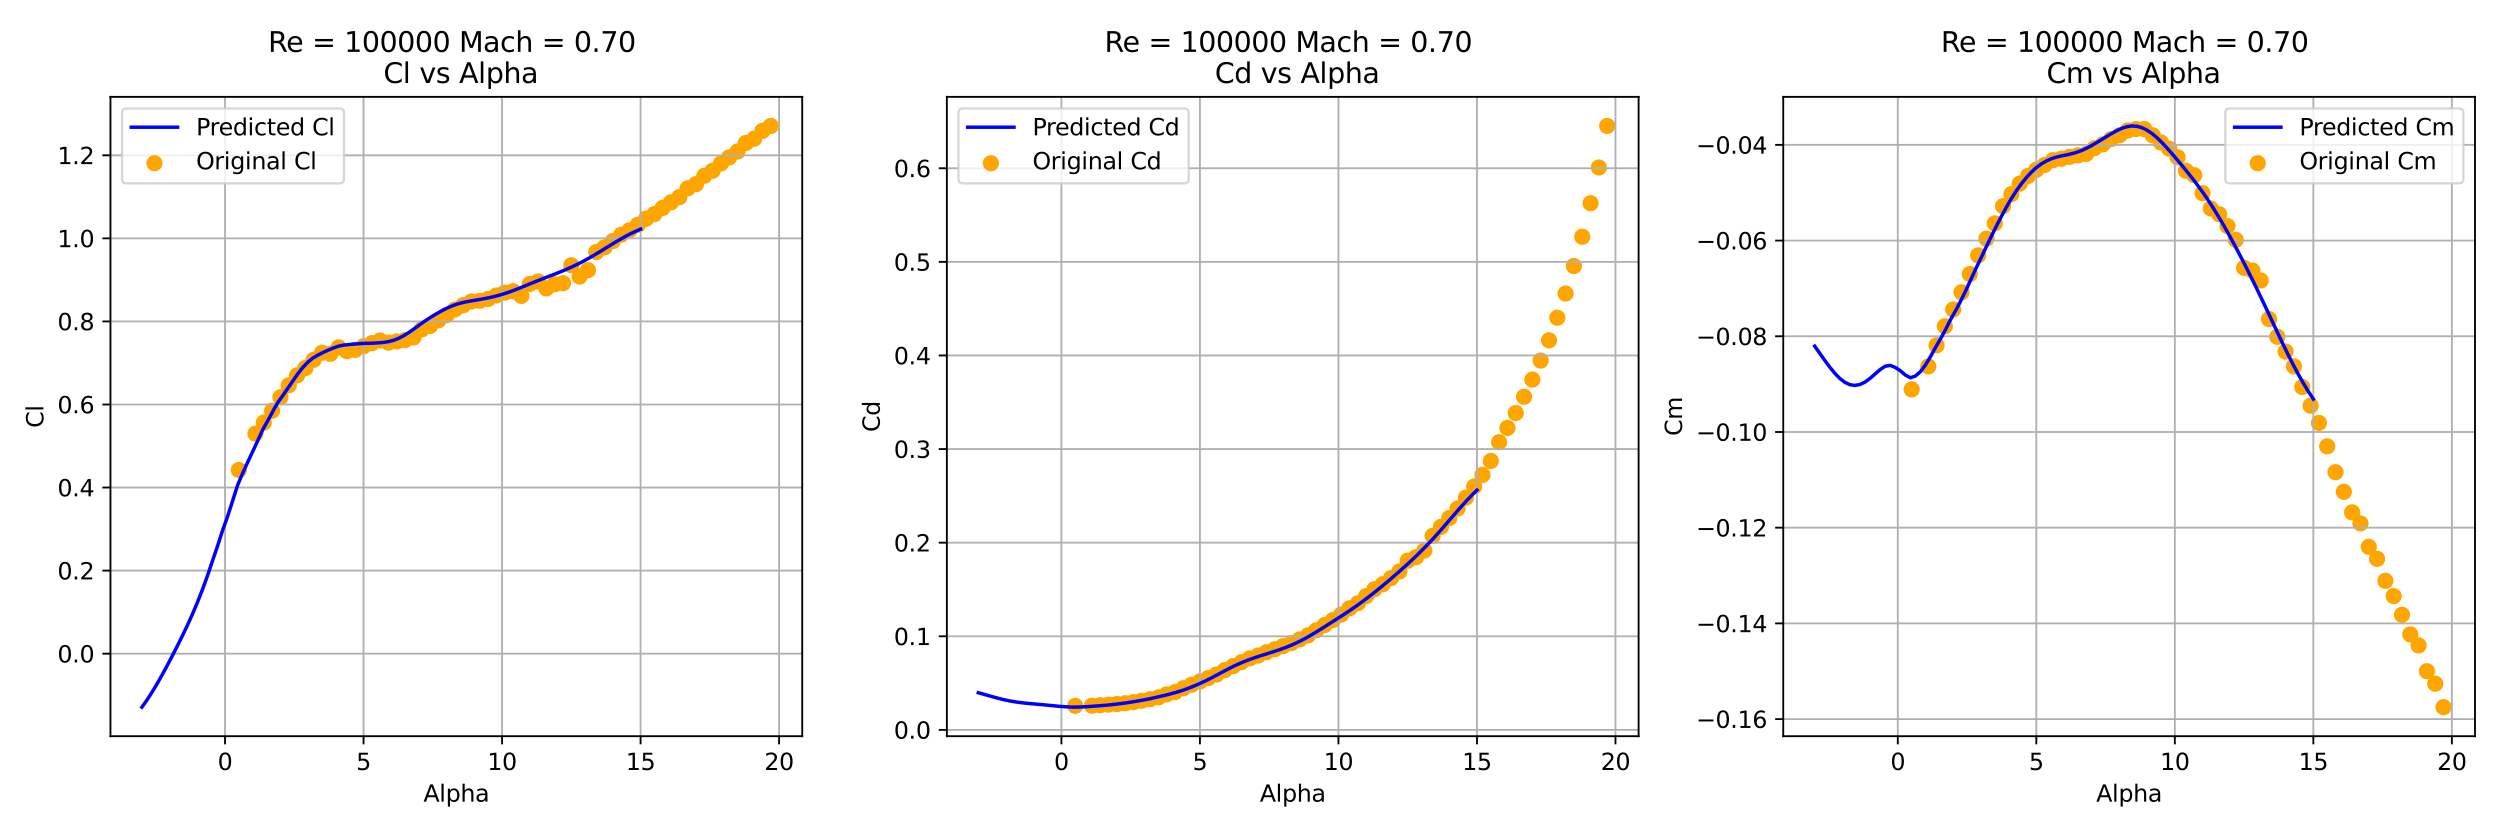 <?xml version="1.0" encoding="utf-8" standalone="no"?>
<!DOCTYPE svg PUBLIC "-//W3C//DTD SVG 1.1//EN"
  "http://www.w3.org/Graphics/SVG/1.1/DTD/svg11.dtd">
<svg xmlns:xlink="http://www.w3.org/1999/xlink" width="1080pt" height="360pt" viewBox="0 0 1080 360" xmlns="http://www.w3.org/2000/svg" version="1.1">
 <defs>
  <style type="text/css">*{stroke-linejoin: round; stroke-linecap: butt}</style>
 </defs>
 <g id="figure_1">
  <g id="patch_1">
   <path d="M 0 360 
L 1080 360 
L 1080 0 
L 0 0 
z
" style="fill: #ffffff"/>
  </g>
  <g id="axes_1">
   <g id="patch_2">
    <path d="M 47.72 318.04 
L 346.56 318.04 
L 346.56 41.856 
L 47.72 41.856 
z
" style="fill: #ffffff"/>
   </g>
   <g id="PathCollection_1">
    <defs>
     <path id="m0dedb12a0c" d="M 0 3 
C 0.796 3 1.559 2.684 2.121 2.121 
C 2.684 1.559 3 0.796 3 0 
C 3 -0.796 2.684 -1.559 2.121 -2.121 
C 1.559 -2.684 0.796 -3 0 -3 
C -0.796 -3 -1.559 -2.684 -2.121 -2.121 
C -2.684 -1.559 -3 -0.796 -3 0 
C -3 0.796 -2.684 1.559 -2.121 2.121 
C -1.559 2.684 -0.796 3 0 3 
z
" style="stroke: #ffa500"/>
    </defs>
    <g clip-path="url(#p9e4a5b1a94)">
     <use xlink:href="#m0dedb12a0c" x="103.192" y="203.035" style="fill: #ffa500; stroke: #ffa500"/>
     <use xlink:href="#m0dedb12a0c" x="110.372" y="187.319" style="fill: #ffa500; stroke: #ffa500"/>
     <use xlink:href="#m0dedb12a0c" x="113.963" y="182.564" style="fill: #ffa500; stroke: #ffa500"/>
     <use xlink:href="#m0dedb12a0c" x="117.553" y="177.433" style="fill: #ffa500; stroke: #ffa500"/>
     <use xlink:href="#m0dedb12a0c" x="121.143" y="171.602" style="fill: #ffa500; stroke: #ffa500"/>
     <use xlink:href="#m0dedb12a0c" x="124.734" y="166.453" style="fill: #ffa500; stroke: #ffa500"/>
     <use xlink:href="#m0dedb12a0c" x="128.324" y="162.183" style="fill: #ffa500; stroke: #ffa500"/>
     <use xlink:href="#m0dedb12a0c" x="131.915" y="159.025" style="fill: #ffa500; stroke: #ffa500"/>
     <use xlink:href="#m0dedb12a0c" x="135.505" y="155.437" style="fill: #ffa500; stroke: #ffa500"/>
     <use xlink:href="#m0dedb12a0c" x="139.095" y="152.369" style="fill: #ffa500; stroke: #ffa500"/>
     <use xlink:href="#m0dedb12a0c" x="142.686" y="152.854" style="fill: #ffa500; stroke: #ffa500"/>
     <use xlink:href="#m0dedb12a0c" x="146.276" y="150.091" style="fill: #ffa500; stroke: #ffa500"/>
     <use xlink:href="#m0dedb12a0c" x="149.867" y="151.687" style="fill: #ffa500; stroke: #ffa500"/>
     <use xlink:href="#m0dedb12a0c" x="153.457" y="151.131" style="fill: #ffa500; stroke: #ffa500"/>
     <use xlink:href="#m0dedb12a0c" x="157.047" y="149.606" style="fill: #ffa500; stroke: #ffa500"/>
     <use xlink:href="#m0dedb12a0c" x="160.638" y="148.261" style="fill: #ffa500; stroke: #ffa500"/>
     <use xlink:href="#m0dedb12a0c" x="164.228" y="147.094" style="fill: #ffa500; stroke: #ffa500"/>
     <use xlink:href="#m0dedb12a0c" x="167.818" y="148.009" style="fill: #ffa500; stroke: #ffa500"/>
     <use xlink:href="#m0dedb12a0c" x="171.409" y="147.489" style="fill: #ffa500; stroke: #ffa500"/>
     <use xlink:href="#m0dedb12a0c" x="174.999" y="146.879" style="fill: #ffa500; stroke: #ffa500"/>
     <use xlink:href="#m0dedb12a0c" x="178.59" y="145.803" style="fill: #ffa500; stroke: #ffa500"/>
     <use xlink:href="#m0dedb12a0c" x="182.18" y="142.286" style="fill: #ffa500; stroke: #ffa500"/>
     <use xlink:href="#m0dedb12a0c" x="185.77" y="140.833" style="fill: #ffa500; stroke: #ffa500"/>
     <use xlink:href="#m0dedb12a0c" x="189.361" y="138.375" style="fill: #ffa500; stroke: #ffa500"/>
     <use xlink:href="#m0dedb12a0c" x="192.951" y="136.132" style="fill: #ffa500; stroke: #ffa500"/>
     <use xlink:href="#m0dedb12a0c" x="196.542" y="133.674" style="fill: #ffa500; stroke: #ffa500"/>
     <use xlink:href="#m0dedb12a0c" x="200.132" y="131.811" style="fill: #ffa500; stroke: #ffa500"/>
     <use xlink:href="#m0dedb12a0c" x="203.722" y="130.23" style="fill: #ffa500; stroke: #ffa500"/>
     <use xlink:href="#m0dedb12a0c" x="207.313" y="129.943" style="fill: #ffa500; stroke: #ffa500"/>
     <use xlink:href="#m0dedb12a0c" x="210.903" y="129.117" style="fill: #ffa500; stroke: #ffa500"/>
     <use xlink:href="#m0dedb12a0c" x="214.494" y="127.628" style="fill: #ffa500; stroke: #ffa500"/>
     <use xlink:href="#m0dedb12a0c" x="218.084" y="126.408" style="fill: #ffa500; stroke: #ffa500"/>
     <use xlink:href="#m0dedb12a0c" x="221.674" y="125.78" style="fill: #ffa500; stroke: #ffa500"/>
     <use xlink:href="#m0dedb12a0c" x="225.265" y="127.831" style="fill: #ffa500; stroke: #ffa500"/>
     <use xlink:href="#m0dedb12a0c" x="228.855" y="122.676" style="fill: #ffa500; stroke: #ffa500"/>
     <use xlink:href="#m0dedb12a0c" x="232.445" y="121.6" style="fill: #ffa500; stroke: #ffa500"/>
     <use xlink:href="#m0dedb12a0c" x="236.036" y="124.588" style="fill: #ffa500; stroke: #ffa500"/>
     <use xlink:href="#m0dedb12a0c" x="239.626" y="122.792" style="fill: #ffa500; stroke: #ffa500"/>
     <use xlink:href="#m0dedb12a0c" x="243.217" y="122.336" style="fill: #ffa500; stroke: #ffa500"/>
     <use xlink:href="#m0dedb12a0c" x="246.807" y="114.603" style="fill: #ffa500; stroke: #ffa500"/>
     <use xlink:href="#m0dedb12a0c" x="250.397" y="119.459" style="fill: #ffa500; stroke: #ffa500"/>
     <use xlink:href="#m0dedb12a0c" x="253.988" y="116.711" style="fill: #ffa500; stroke: #ffa500"/>
     <use xlink:href="#m0dedb12a0c" x="257.578" y="108.897" style="fill: #ffa500; stroke: #ffa500"/>
     <use xlink:href="#m0dedb12a0c" x="261.169" y="106.834" style="fill: #ffa500; stroke: #ffa500"/>
     <use xlink:href="#m0dedb12a0c" x="264.759" y="104.143" style="fill: #ffa500; stroke: #ffa500"/>
     <use xlink:href="#m0dedb12a0c" x="268.349" y="101.434" style="fill: #ffa500; stroke: #ffa500"/>
     <use xlink:href="#m0dedb12a0c" x="271.94" y="99.478" style="fill: #ffa500; stroke: #ffa500"/>
     <use xlink:href="#m0dedb12a0c" x="275.53" y="97.11" style="fill: #ffa500; stroke: #ffa500"/>
     <use xlink:href="#m0dedb12a0c" x="279.121" y="94.473" style="fill: #ffa500; stroke: #ffa500"/>
     <use xlink:href="#m0dedb12a0c" x="282.711" y="92.499" style="fill: #ffa500; stroke: #ffa500"/>
     <use xlink:href="#m0dedb12a0c" x="286.301" y="89.79" style="fill: #ffa500; stroke: #ffa500"/>
     <use xlink:href="#m0dedb12a0c" x="289.892" y="87.386" style="fill: #ffa500; stroke: #ffa500"/>
     <use xlink:href="#m0dedb12a0c" x="293.482" y="85.161" style="fill: #ffa500; stroke: #ffa500"/>
     <use xlink:href="#m0dedb12a0c" x="297.072" y="81.358" style="fill: #ffa500; stroke: #ffa500"/>
     <use xlink:href="#m0dedb12a0c" x="300.663" y="79.563" style="fill: #ffa500; stroke: #ffa500"/>
     <use xlink:href="#m0dedb12a0c" x="304.253" y="75.939" style="fill: #ffa500; stroke: #ffa500"/>
     <use xlink:href="#m0dedb12a0c" x="307.844" y="73.768" style="fill: #ffa500; stroke: #ffa500"/>
     <use xlink:href="#m0dedb12a0c" x="311.434" y="70.611" style="fill: #ffa500; stroke: #ffa500"/>
     <use xlink:href="#m0dedb12a0c" x="315.024" y="67.973" style="fill: #ffa500; stroke: #ffa500"/>
     <use xlink:href="#m0dedb12a0c" x="318.615" y="65.444" style="fill: #ffa500; stroke: #ffa500"/>
     <use xlink:href="#m0dedb12a0c" x="322.205" y="61.748" style="fill: #ffa500; stroke: #ffa500"/>
     <use xlink:href="#m0dedb12a0c" x="325.796" y="59.936" style="fill: #ffa500; stroke: #ffa500"/>
     <use xlink:href="#m0dedb12a0c" x="329.386" y="56.527" style="fill: #ffa500; stroke: #ffa500"/>
     <use xlink:href="#m0dedb12a0c" x="332.976" y="54.41" style="fill: #ffa500; stroke: #ffa500"/>
    </g>
   </g>
   <g id="matplotlib.axis_1">
    <g id="xtick_1">
     <g id="line2d_1">
      <path d="M 97.208 318.04 
L 97.208 41.856 
" clip-path="url(#p9e4a5b1a94)" style="fill: none; stroke: #b0b0b0; stroke-width: 0.8; stroke-linecap: square"/>
     </g>
     <g id="line2d_2">
      <defs>
       <path id="m604a7d2eb4" d="M 0 0 
L 0 3.5 
" style="stroke: #000000; stroke-width: 0.8"/>
      </defs>
      <g>
       <use xlink:href="#m604a7d2eb4" x="97.208" y="318.04" style="stroke: #000000; stroke-width: 0.8"/>
      </g>
     </g>
     <g id="text_1">
      <!-- 0 -->
      <g transform="translate(94.026 332.638) scale(0.1 -0.1)">
       <defs>
        <path id="DejaVuSans-30" d="M 2034 4250 
Q 1547 4250 1301 3770 
Q 1056 3291 1056 2328 
Q 1056 1369 1301 889 
Q 1547 409 2034 409 
Q 2525 409 2770 889 
Q 3016 1369 3016 2328 
Q 3016 3291 2770 3770 
Q 2525 4250 2034 4250 
z
M 2034 4750 
Q 2819 4750 3233 4129 
Q 3647 3509 3647 2328 
Q 3647 1150 3233 529 
Q 2819 -91 2034 -91 
Q 1250 -91 836 529 
Q 422 1150 422 2328 
Q 422 3509 836 4129 
Q 1250 4750 2034 4750 
z
" transform="scale(0.016)"/>
       </defs>
       <use xlink:href="#DejaVuSans-30"/>
      </g>
     </g>
    </g>
    <g id="xtick_2">
     <g id="line2d_3">
      <path d="M 157.047 318.04 
L 157.047 41.856 
" clip-path="url(#p9e4a5b1a94)" style="fill: none; stroke: #b0b0b0; stroke-width: 0.8; stroke-linecap: square"/>
     </g>
     <g id="line2d_4">
      <g>
       <use xlink:href="#m604a7d2eb4" x="157.047" y="318.04" style="stroke: #000000; stroke-width: 0.8"/>
      </g>
     </g>
     <g id="text_2">
      <!-- 5 -->
      <g transform="translate(153.866 332.638) scale(0.1 -0.1)">
       <defs>
        <path id="DejaVuSans-35" d="M 691 4666 
L 3169 4666 
L 3169 4134 
L 1269 4134 
L 1269 2991 
Q 1406 3038 1543 3061 
Q 1681 3084 1819 3084 
Q 2600 3084 3056 2656 
Q 3513 2228 3513 1497 
Q 3513 744 3044 326 
Q 2575 -91 1722 -91 
Q 1428 -91 1123 -41 
Q 819 9 494 109 
L 494 744 
Q 775 591 1075 516 
Q 1375 441 1709 441 
Q 2250 441 2565 725 
Q 2881 1009 2881 1497 
Q 2881 1984 2565 2268 
Q 2250 2553 1709 2553 
Q 1456 2553 1204 2497 
Q 953 2441 691 2322 
L 691 4666 
z
" transform="scale(0.016)"/>
       </defs>
       <use xlink:href="#DejaVuSans-35"/>
      </g>
     </g>
    </g>
    <g id="xtick_3">
     <g id="line2d_5">
      <path d="M 216.887 318.04 
L 216.887 41.856 
" clip-path="url(#p9e4a5b1a94)" style="fill: none; stroke: #b0b0b0; stroke-width: 0.8; stroke-linecap: square"/>
     </g>
     <g id="line2d_6">
      <g>
       <use xlink:href="#m604a7d2eb4" x="216.887" y="318.04" style="stroke: #000000; stroke-width: 0.8"/>
      </g>
     </g>
     <g id="text_3">
      <!-- 10 -->
      <g transform="translate(210.525 332.638) scale(0.1 -0.1)">
       <defs>
        <path id="DejaVuSans-31" d="M 794 531 
L 1825 531 
L 1825 4091 
L 703 3866 
L 703 4441 
L 1819 4666 
L 2450 4666 
L 2450 531 
L 3481 531 
L 3481 0 
L 794 0 
L 794 531 
z
" transform="scale(0.016)"/>
       </defs>
       <use xlink:href="#DejaVuSans-31"/>
       <use xlink:href="#DejaVuSans-30" x="63.623"/>
      </g>
     </g>
    </g>
    <g id="xtick_4">
     <g id="line2d_7">
      <path d="M 276.727 318.04 
L 276.727 41.856 
" clip-path="url(#p9e4a5b1a94)" style="fill: none; stroke: #b0b0b0; stroke-width: 0.8; stroke-linecap: square"/>
     </g>
     <g id="line2d_8">
      <g>
       <use xlink:href="#m604a7d2eb4" x="276.727" y="318.04" style="stroke: #000000; stroke-width: 0.8"/>
      </g>
     </g>
     <g id="text_4">
      <!-- 15 -->
      <g transform="translate(270.364 332.638) scale(0.1 -0.1)">
       <use xlink:href="#DejaVuSans-31"/>
       <use xlink:href="#DejaVuSans-35" x="63.623"/>
      </g>
     </g>
    </g>
    <g id="xtick_5">
     <g id="line2d_9">
      <path d="M 336.567 318.04 
L 336.567 41.856 
" clip-path="url(#p9e4a5b1a94)" style="fill: none; stroke: #b0b0b0; stroke-width: 0.8; stroke-linecap: square"/>
     </g>
     <g id="line2d_10">
      <g>
       <use xlink:href="#m604a7d2eb4" x="336.567" y="318.04" style="stroke: #000000; stroke-width: 0.8"/>
      </g>
     </g>
     <g id="text_5">
      <!-- 20 -->
      <g transform="translate(330.204 332.638) scale(0.1 -0.1)">
       <defs>
        <path id="DejaVuSans-32" d="M 1228 531 
L 3431 531 
L 3431 0 
L 469 0 
L 469 531 
Q 828 903 1448 1529 
Q 2069 2156 2228 2338 
Q 2531 2678 2651 2914 
Q 2772 3150 2772 3378 
Q 2772 3750 2511 3984 
Q 2250 4219 1831 4219 
Q 1534 4219 1204 4116 
Q 875 4013 500 3803 
L 500 4441 
Q 881 4594 1212 4672 
Q 1544 4750 1819 4750 
Q 2544 4750 2975 4387 
Q 3406 4025 3406 3419 
Q 3406 3131 3298 2873 
Q 3191 2616 2906 2266 
Q 2828 2175 2409 1742 
Q 1991 1309 1228 531 
z
" transform="scale(0.016)"/>
       </defs>
       <use xlink:href="#DejaVuSans-32"/>
       <use xlink:href="#DejaVuSans-30" x="63.623"/>
      </g>
     </g>
    </g>
    <g id="text_6">
     <!-- Alpha -->
     <g transform="translate(182.924 346.317) scale(0.1 -0.1)">
      <defs>
       <path id="DejaVuSans-41" d="M 2188 4044 
L 1331 1722 
L 3047 1722 
L 2188 4044 
z
M 1831 4666 
L 2547 4666 
L 4325 0 
L 3669 0 
L 3244 1197 
L 1141 1197 
L 716 0 
L 50 0 
L 1831 4666 
z
" transform="scale(0.016)"/>
       <path id="DejaVuSans-6c" d="M 603 4863 
L 1178 4863 
L 1178 0 
L 603 0 
L 603 4863 
z
" transform="scale(0.016)"/>
       <path id="DejaVuSans-70" d="M 1159 525 
L 1159 -1331 
L 581 -1331 
L 581 3500 
L 1159 3500 
L 1159 2969 
Q 1341 3281 1617 3432 
Q 1894 3584 2278 3584 
Q 2916 3584 3314 3078 
Q 3713 2572 3713 1747 
Q 3713 922 3314 415 
Q 2916 -91 2278 -91 
Q 1894 -91 1617 61 
Q 1341 213 1159 525 
z
M 3116 1747 
Q 3116 2381 2855 2742 
Q 2594 3103 2138 3103 
Q 1681 3103 1420 2742 
Q 1159 2381 1159 1747 
Q 1159 1113 1420 752 
Q 1681 391 2138 391 
Q 2594 391 2855 752 
Q 3116 1113 3116 1747 
z
" transform="scale(0.016)"/>
       <path id="DejaVuSans-68" d="M 3513 2113 
L 3513 0 
L 2938 0 
L 2938 2094 
Q 2938 2591 2744 2837 
Q 2550 3084 2163 3084 
Q 1697 3084 1428 2787 
Q 1159 2491 1159 1978 
L 1159 0 
L 581 0 
L 581 4863 
L 1159 4863 
L 1159 2956 
Q 1366 3272 1645 3428 
Q 1925 3584 2291 3584 
Q 2894 3584 3203 3211 
Q 3513 2838 3513 2113 
z
" transform="scale(0.016)"/>
       <path id="DejaVuSans-61" d="M 2194 1759 
Q 1497 1759 1228 1600 
Q 959 1441 959 1056 
Q 959 750 1161 570 
Q 1363 391 1709 391 
Q 2188 391 2477 730 
Q 2766 1069 2766 1631 
L 2766 1759 
L 2194 1759 
z
M 3341 1997 
L 3341 0 
L 2766 0 
L 2766 531 
Q 2569 213 2275 61 
Q 1981 -91 1556 -91 
Q 1019 -91 701 211 
Q 384 513 384 1019 
Q 384 1609 779 1909 
Q 1175 2209 1959 2209 
L 2766 2209 
L 2766 2266 
Q 2766 2663 2505 2880 
Q 2244 3097 1772 3097 
Q 1472 3097 1187 3025 
Q 903 2953 641 2809 
L 641 3341 
Q 956 3463 1253 3523 
Q 1550 3584 1831 3584 
Q 2591 3584 2966 3190 
Q 3341 2797 3341 1997 
z
" transform="scale(0.016)"/>
      </defs>
      <use xlink:href="#DejaVuSans-41"/>
      <use xlink:href="#DejaVuSans-6c" x="68.408"/>
      <use xlink:href="#DejaVuSans-70" x="96.191"/>
      <use xlink:href="#DejaVuSans-68" x="159.668"/>
      <use xlink:href="#DejaVuSans-61" x="223.047"/>
     </g>
    </g>
   </g>
   <g id="matplotlib.axis_2">
    <g id="ytick_1">
     <g id="line2d_11">
      <path d="M 47.72 282.39 
L 346.56 282.39 
" clip-path="url(#p9e4a5b1a94)" style="fill: none; stroke: #b0b0b0; stroke-width: 0.8; stroke-linecap: square"/>
     </g>
     <g id="line2d_12">
      <defs>
       <path id="m617da69b31" d="M 0 0 
L -3.5 0 
" style="stroke: #000000; stroke-width: 0.8"/>
      </defs>
      <g>
       <use xlink:href="#m617da69b31" x="47.72" y="282.39" style="stroke: #000000; stroke-width: 0.8"/>
      </g>
     </g>
     <g id="text_7">
      <!-- 0.0 -->
      <g transform="translate(24.817 286.189) scale(0.1 -0.1)">
       <defs>
        <path id="DejaVuSans-2e" d="M 684 794 
L 1344 794 
L 1344 0 
L 684 0 
L 684 794 
z
" transform="scale(0.016)"/>
       </defs>
       <use xlink:href="#DejaVuSans-30"/>
       <use xlink:href="#DejaVuSans-2e" x="63.623"/>
       <use xlink:href="#DejaVuSans-30" x="95.41"/>
      </g>
     </g>
    </g>
    <g id="ytick_2">
     <g id="line2d_13">
      <path d="M 47.72 246.507 
L 346.56 246.507 
" clip-path="url(#p9e4a5b1a94)" style="fill: none; stroke: #b0b0b0; stroke-width: 0.8; stroke-linecap: square"/>
     </g>
     <g id="line2d_14">
      <g>
       <use xlink:href="#m617da69b31" x="47.72" y="246.507" style="stroke: #000000; stroke-width: 0.8"/>
      </g>
     </g>
     <g id="text_8">
      <!-- 0.2 -->
      <g transform="translate(24.817 250.306) scale(0.1 -0.1)">
       <use xlink:href="#DejaVuSans-30"/>
       <use xlink:href="#DejaVuSans-2e" x="63.623"/>
       <use xlink:href="#DejaVuSans-32" x="95.41"/>
      </g>
     </g>
    </g>
    <g id="ytick_3">
     <g id="line2d_15">
      <path d="M 47.72 210.625 
L 346.56 210.625 
" clip-path="url(#p9e4a5b1a94)" style="fill: none; stroke: #b0b0b0; stroke-width: 0.8; stroke-linecap: square"/>
     </g>
     <g id="line2d_16">
      <g>
       <use xlink:href="#m617da69b31" x="47.72" y="210.625" style="stroke: #000000; stroke-width: 0.8"/>
      </g>
     </g>
     <g id="text_9">
      <!-- 0.4 -->
      <g transform="translate(24.817 214.424) scale(0.1 -0.1)">
       <defs>
        <path id="DejaVuSans-34" d="M 2419 4116 
L 825 1625 
L 2419 1625 
L 2419 4116 
z
M 2253 4666 
L 3047 4666 
L 3047 1625 
L 3713 1625 
L 3713 1100 
L 3047 1100 
L 3047 0 
L 2419 0 
L 2419 1100 
L 313 1100 
L 313 1709 
L 2253 4666 
z
" transform="scale(0.016)"/>
       </defs>
       <use xlink:href="#DejaVuSans-30"/>
       <use xlink:href="#DejaVuSans-2e" x="63.623"/>
       <use xlink:href="#DejaVuSans-34" x="95.41"/>
      </g>
     </g>
    </g>
    <g id="ytick_4">
     <g id="line2d_17">
      <path d="M 47.72 174.742 
L 346.56 174.742 
" clip-path="url(#p9e4a5b1a94)" style="fill: none; stroke: #b0b0b0; stroke-width: 0.8; stroke-linecap: square"/>
     </g>
     <g id="line2d_18">
      <g>
       <use xlink:href="#m617da69b31" x="47.72" y="174.742" style="stroke: #000000; stroke-width: 0.8"/>
      </g>
     </g>
     <g id="text_10">
      <!-- 0.6 -->
      <g transform="translate(24.817 178.541) scale(0.1 -0.1)">
       <defs>
        <path id="DejaVuSans-36" d="M 2113 2584 
Q 1688 2584 1439 2293 
Q 1191 2003 1191 1497 
Q 1191 994 1439 701 
Q 1688 409 2113 409 
Q 2538 409 2786 701 
Q 3034 994 3034 1497 
Q 3034 2003 2786 2293 
Q 2538 2584 2113 2584 
z
M 3366 4563 
L 3366 3988 
Q 3128 4100 2886 4159 
Q 2644 4219 2406 4219 
Q 1781 4219 1451 3797 
Q 1122 3375 1075 2522 
Q 1259 2794 1537 2939 
Q 1816 3084 2150 3084 
Q 2853 3084 3261 2657 
Q 3669 2231 3669 1497 
Q 3669 778 3244 343 
Q 2819 -91 2113 -91 
Q 1303 -91 875 529 
Q 447 1150 447 2328 
Q 447 3434 972 4092 
Q 1497 4750 2381 4750 
Q 2619 4750 2861 4703 
Q 3103 4656 3366 4563 
z
" transform="scale(0.016)"/>
       </defs>
       <use xlink:href="#DejaVuSans-30"/>
       <use xlink:href="#DejaVuSans-2e" x="63.623"/>
       <use xlink:href="#DejaVuSans-36" x="95.41"/>
      </g>
     </g>
    </g>
    <g id="ytick_5">
     <g id="line2d_19">
      <path d="M 47.72 138.859 
L 346.56 138.859 
" clip-path="url(#p9e4a5b1a94)" style="fill: none; stroke: #b0b0b0; stroke-width: 0.8; stroke-linecap: square"/>
     </g>
     <g id="line2d_20">
      <g>
       <use xlink:href="#m617da69b31" x="47.72" y="138.859" style="stroke: #000000; stroke-width: 0.8"/>
      </g>
     </g>
     <g id="text_11">
      <!-- 0.8 -->
      <g transform="translate(24.817 142.659) scale(0.1 -0.1)">
       <defs>
        <path id="DejaVuSans-38" d="M 2034 2216 
Q 1584 2216 1326 1975 
Q 1069 1734 1069 1313 
Q 1069 891 1326 650 
Q 1584 409 2034 409 
Q 2484 409 2743 651 
Q 3003 894 3003 1313 
Q 3003 1734 2745 1975 
Q 2488 2216 2034 2216 
z
M 1403 2484 
Q 997 2584 770 2862 
Q 544 3141 544 3541 
Q 544 4100 942 4425 
Q 1341 4750 2034 4750 
Q 2731 4750 3128 4425 
Q 3525 4100 3525 3541 
Q 3525 3141 3298 2862 
Q 3072 2584 2669 2484 
Q 3125 2378 3379 2068 
Q 3634 1759 3634 1313 
Q 3634 634 3220 271 
Q 2806 -91 2034 -91 
Q 1263 -91 848 271 
Q 434 634 434 1313 
Q 434 1759 690 2068 
Q 947 2378 1403 2484 
z
M 1172 3481 
Q 1172 3119 1398 2916 
Q 1625 2713 2034 2713 
Q 2441 2713 2670 2916 
Q 2900 3119 2900 3481 
Q 2900 3844 2670 4047 
Q 2441 4250 2034 4250 
Q 1625 4250 1398 4047 
Q 1172 3844 1172 3481 
z
" transform="scale(0.016)"/>
       </defs>
       <use xlink:href="#DejaVuSans-30"/>
       <use xlink:href="#DejaVuSans-2e" x="63.623"/>
       <use xlink:href="#DejaVuSans-38" x="95.41"/>
      </g>
     </g>
    </g>
    <g id="ytick_6">
     <g id="line2d_21">
      <path d="M 47.72 102.977 
L 346.56 102.977 
" clip-path="url(#p9e4a5b1a94)" style="fill: none; stroke: #b0b0b0; stroke-width: 0.8; stroke-linecap: square"/>
     </g>
     <g id="line2d_22">
      <g>
       <use xlink:href="#m617da69b31" x="47.72" y="102.977" style="stroke: #000000; stroke-width: 0.8"/>
      </g>
     </g>
     <g id="text_12">
      <!-- 1.0 -->
      <g transform="translate(24.817 106.776) scale(0.1 -0.1)">
       <use xlink:href="#DejaVuSans-31"/>
       <use xlink:href="#DejaVuSans-2e" x="63.623"/>
       <use xlink:href="#DejaVuSans-30" x="95.41"/>
      </g>
     </g>
    </g>
    <g id="ytick_7">
     <g id="line2d_23">
      <path d="M 47.72 67.094 
L 346.56 67.094 
" clip-path="url(#p9e4a5b1a94)" style="fill: none; stroke: #b0b0b0; stroke-width: 0.8; stroke-linecap: square"/>
     </g>
     <g id="line2d_24">
      <g>
       <use xlink:href="#m617da69b31" x="47.72" y="67.094" style="stroke: #000000; stroke-width: 0.8"/>
      </g>
     </g>
     <g id="text_13">
      <!-- 1.2 -->
      <g transform="translate(24.817 70.894) scale(0.1 -0.1)">
       <use xlink:href="#DejaVuSans-31"/>
       <use xlink:href="#DejaVuSans-2e" x="63.623"/>
       <use xlink:href="#DejaVuSans-32" x="95.41"/>
      </g>
     </g>
    </g>
    <g id="text_14">
     <!-- Cl -->
     <g transform="translate(18.737 184.828) rotate(-90) scale(0.1 -0.1)">
      <defs>
       <path id="DejaVuSans-43" d="M 4122 4306 
L 4122 3641 
Q 3803 3938 3442 4084 
Q 3081 4231 2675 4231 
Q 1875 4231 1450 3742 
Q 1025 3253 1025 2328 
Q 1025 1406 1450 917 
Q 1875 428 2675 428 
Q 3081 428 3442 575 
Q 3803 722 4122 1019 
L 4122 359 
Q 3791 134 3420 21 
Q 3050 -91 2638 -91 
Q 1578 -91 968 557 
Q 359 1206 359 2328 
Q 359 3453 968 4101 
Q 1578 4750 2638 4750 
Q 3056 4750 3426 4639 
Q 3797 4528 4122 4306 
z
" transform="scale(0.016)"/>
      </defs>
      <use xlink:href="#DejaVuSans-43"/>
      <use xlink:href="#DejaVuSans-6c" x="69.824"/>
     </g>
    </g>
   </g>
   <g id="line2d_25">
    <path d="M 61.304 305.486 
L 63.48 302.421 
L 65.656 299.069 
L 67.832 295.441 
L 70.008 291.604 
L 72.184 287.592 
L 74.36 283.443 
L 76.536 279.2 
L 78.712 274.826 
L 80.888 270.276 
L 83.064 265.474 
L 85.24 260.336 
L 87.416 254.805 
L 89.592 248.834 
L 91.768 242.351 
L 93.944 235.999 
L 96.12 229.245 
L 98.296 223.153 
L 100.472 216.411 
L 102.648 209.604 
L 104.823 204.458 
L 106.999 199.659 
L 109.175 195.027 
L 111.351 190.365 
L 113.527 185.544 
L 115.703 181.692 
L 117.879 177.704 
L 120.055 173.807 
L 122.231 170.768 
L 124.407 167.639 
L 126.583 164.462 
L 128.759 161.312 
L 130.935 158.611 
L 133.111 156.342 
L 135.287 154.596 
L 137.463 153.332 
L 139.639 152.235 
L 141.815 151.24 
L 143.991 150.339 
L 146.167 149.57 
L 148.343 149.113 
L 150.519 148.873 
L 152.695 148.679 
L 154.871 148.502 
L 157.047 148.341 
L 159.223 148.305 
L 161.399 148.228 
L 163.575 148.103 
L 165.751 147.914 
L 167.927 147.565 
L 170.103 146.995 
L 172.279 146.139 
L 174.455 145.001 
L 176.631 143.626 
L 178.807 142.096 
L 180.983 140.515 
L 183.159 138.972 
L 185.335 137.516 
L 187.511 136.158 
L 189.687 134.89 
L 191.863 133.721 
L 194.039 132.679 
L 196.215 131.799 
L 198.391 131.096 
L 200.567 130.552 
L 202.743 130.124 
L 204.919 129.755 
L 207.095 129.394 
L 209.271 129.006 
L 211.447 128.569 
L 213.623 128.068 
L 215.799 127.491 
L 217.975 126.832 
L 220.151 126.092 
L 222.327 125.29 
L 224.503 124.444 
L 226.679 123.555 
L 228.855 122.657 
L 231.031 121.773 
L 233.207 120.909 
L 235.383 120.062 
L 237.559 119.224 
L 239.735 118.378 
L 241.911 117.512 
L 244.087 116.61 
L 246.263 115.658 
L 248.439 114.645 
L 250.615 113.567 
L 252.791 112.42 
L 254.967 111.208 
L 257.143 109.939 
L 259.319 108.625 
L 261.495 107.284 
L 263.671 105.938 
L 265.847 104.612 
L 268.023 103.331 
L 270.199 102.12 
L 272.375 100.99 
L 274.551 99.945 
L 276.727 98.991 
" clip-path="url(#p9e4a5b1a94)" style="fill: none; stroke: #0000ff; stroke-width: 1.5; stroke-linecap: square"/>
   </g>
   <g id="patch_3">
    <path d="M 47.72 318.04 
L 47.72 41.856 
" style="fill: none; stroke: #000000; stroke-width: 0.8; stroke-linejoin: miter; stroke-linecap: square"/>
   </g>
   <g id="patch_4">
    <path d="M 346.56 318.04 
L 346.56 41.856 
" style="fill: none; stroke: #000000; stroke-width: 0.8; stroke-linejoin: miter; stroke-linecap: square"/>
   </g>
   <g id="patch_5">
    <path d="M 47.72 318.04 
L 346.56 318.04 
" style="fill: none; stroke: #000000; stroke-width: 0.8; stroke-linejoin: miter; stroke-linecap: square"/>
   </g>
   <g id="patch_6">
    <path d="M 47.72 41.856 
L 346.56 41.856 
" style="fill: none; stroke: #000000; stroke-width: 0.8; stroke-linejoin: miter; stroke-linecap: square"/>
   </g>
   <g id="text_15">
    <!-- Re = 100000 Mach = 0.70  -->
    <g transform="translate(115.832 22.419) scale(0.12 -0.12)">
     <defs>
      <path id="DejaVuSans-52" d="M 2841 2188 
Q 3044 2119 3236 1894 
Q 3428 1669 3622 1275 
L 4263 0 
L 3584 0 
L 2988 1197 
Q 2756 1666 2539 1819 
Q 2322 1972 1947 1972 
L 1259 1972 
L 1259 0 
L 628 0 
L 628 4666 
L 2053 4666 
Q 2853 4666 3247 4331 
Q 3641 3997 3641 3322 
Q 3641 2881 3436 2590 
Q 3231 2300 2841 2188 
z
M 1259 4147 
L 1259 2491 
L 2053 2491 
Q 2509 2491 2742 2702 
Q 2975 2913 2975 3322 
Q 2975 3731 2742 3939 
Q 2509 4147 2053 4147 
L 1259 4147 
z
" transform="scale(0.016)"/>
      <path id="DejaVuSans-65" d="M 3597 1894 
L 3597 1613 
L 953 1613 
Q 991 1019 1311 708 
Q 1631 397 2203 397 
Q 2534 397 2845 478 
Q 3156 559 3463 722 
L 3463 178 
Q 3153 47 2828 -22 
Q 2503 -91 2169 -91 
Q 1331 -91 842 396 
Q 353 884 353 1716 
Q 353 2575 817 3079 
Q 1281 3584 2069 3584 
Q 2775 3584 3186 3129 
Q 3597 2675 3597 1894 
z
M 3022 2063 
Q 3016 2534 2758 2815 
Q 2500 3097 2075 3097 
Q 1594 3097 1305 2825 
Q 1016 2553 972 2059 
L 3022 2063 
z
" transform="scale(0.016)"/>
      <path id="DejaVuSans-20" transform="scale(0.016)"/>
      <path id="DejaVuSans-3d" d="M 678 2906 
L 4684 2906 
L 4684 2381 
L 678 2381 
L 678 2906 
z
M 678 1631 
L 4684 1631 
L 4684 1100 
L 678 1100 
L 678 1631 
z
" transform="scale(0.016)"/>
      <path id="DejaVuSans-4d" d="M 628 4666 
L 1569 4666 
L 2759 1491 
L 3956 4666 
L 4897 4666 
L 4897 0 
L 4281 0 
L 4281 4097 
L 3078 897 
L 2444 897 
L 1241 4097 
L 1241 0 
L 628 0 
L 628 4666 
z
" transform="scale(0.016)"/>
      <path id="DejaVuSans-63" d="M 3122 3366 
L 3122 2828 
Q 2878 2963 2633 3030 
Q 2388 3097 2138 3097 
Q 1578 3097 1268 2742 
Q 959 2388 959 1747 
Q 959 1106 1268 751 
Q 1578 397 2138 397 
Q 2388 397 2633 464 
Q 2878 531 3122 666 
L 3122 134 
Q 2881 22 2623 -34 
Q 2366 -91 2075 -91 
Q 1284 -91 818 406 
Q 353 903 353 1747 
Q 353 2603 823 3093 
Q 1294 3584 2113 3584 
Q 2378 3584 2631 3529 
Q 2884 3475 3122 3366 
z
" transform="scale(0.016)"/>
      <path id="DejaVuSans-37" d="M 525 4666 
L 3525 4666 
L 3525 4397 
L 1831 0 
L 1172 0 
L 2766 4134 
L 525 4134 
L 525 4666 
z
" transform="scale(0.016)"/>
     </defs>
     <use xlink:href="#DejaVuSans-52"/>
     <use xlink:href="#DejaVuSans-65" x="64.982"/>
     <use xlink:href="#DejaVuSans-20" x="126.506"/>
     <use xlink:href="#DejaVuSans-3d" x="158.293"/>
     <use xlink:href="#DejaVuSans-20" x="242.082"/>
     <use xlink:href="#DejaVuSans-31" x="273.869"/>
     <use xlink:href="#DejaVuSans-30" x="337.492"/>
     <use xlink:href="#DejaVuSans-30" x="401.115"/>
     <use xlink:href="#DejaVuSans-30" x="464.738"/>
     <use xlink:href="#DejaVuSans-30" x="528.361"/>
     <use xlink:href="#DejaVuSans-30" x="591.984"/>
     <use xlink:href="#DejaVuSans-20" x="655.607"/>
     <use xlink:href="#DejaVuSans-4d" x="687.395"/>
     <use xlink:href="#DejaVuSans-61" x="773.674"/>
     <use xlink:href="#DejaVuSans-63" x="834.953"/>
     <use xlink:href="#DejaVuSans-68" x="889.934"/>
     <use xlink:href="#DejaVuSans-20" x="953.312"/>
     <use xlink:href="#DejaVuSans-3d" x="985.1"/>
     <use xlink:href="#DejaVuSans-20" x="1068.889"/>
     <use xlink:href="#DejaVuSans-30" x="1100.676"/>
     <use xlink:href="#DejaVuSans-2e" x="1164.299"/>
     <use xlink:href="#DejaVuSans-37" x="1196.086"/>
     <use xlink:href="#DejaVuSans-30" x="1259.709"/>
     <use xlink:href="#DejaVuSans-20" x="1323.332"/>
    </g>
    <!--  Cl vs Alpha -->
    <g transform="translate(161.826 35.856) scale(0.12 -0.12)">
     <defs>
      <path id="DejaVuSans-76" d="M 191 3500 
L 800 3500 
L 1894 563 
L 2988 3500 
L 3597 3500 
L 2284 0 
L 1503 0 
L 191 3500 
z
" transform="scale(0.016)"/>
      <path id="DejaVuSans-73" d="M 2834 3397 
L 2834 2853 
Q 2591 2978 2328 3040 
Q 2066 3103 1784 3103 
Q 1356 3103 1142 2972 
Q 928 2841 928 2578 
Q 928 2378 1081 2264 
Q 1234 2150 1697 2047 
L 1894 2003 
Q 2506 1872 2764 1633 
Q 3022 1394 3022 966 
Q 3022 478 2636 193 
Q 2250 -91 1575 -91 
Q 1294 -91 989 -36 
Q 684 19 347 128 
L 347 722 
Q 666 556 975 473 
Q 1284 391 1588 391 
Q 1994 391 2212 530 
Q 2431 669 2431 922 
Q 2431 1156 2273 1281 
Q 2116 1406 1581 1522 
L 1381 1569 
Q 847 1681 609 1914 
Q 372 2147 372 2553 
Q 372 3047 722 3315 
Q 1072 3584 1716 3584 
Q 2034 3584 2315 3537 
Q 2597 3491 2834 3397 
z
" transform="scale(0.016)"/>
     </defs>
     <use xlink:href="#DejaVuSans-20"/>
     <use xlink:href="#DejaVuSans-43" x="31.787"/>
     <use xlink:href="#DejaVuSans-6c" x="101.611"/>
     <use xlink:href="#DejaVuSans-20" x="129.395"/>
     <use xlink:href="#DejaVuSans-76" x="161.182"/>
     <use xlink:href="#DejaVuSans-73" x="220.361"/>
     <use xlink:href="#DejaVuSans-20" x="272.461"/>
     <use xlink:href="#DejaVuSans-41" x="304.248"/>
     <use xlink:href="#DejaVuSans-6c" x="372.656"/>
     <use xlink:href="#DejaVuSans-70" x="400.439"/>
     <use xlink:href="#DejaVuSans-68" x="463.916"/>
     <use xlink:href="#DejaVuSans-61" x="527.295"/>
    </g>
   </g>
   <g id="legend_1">
    <g id="patch_7">
     <path d="M 54.72 79.212 
L 146.6 79.212 
Q 148.6 79.212 148.6 77.212 
L 148.6 48.856 
Q 148.6 46.856 146.6 46.856 
L 54.72 46.856 
Q 52.72 46.856 52.72 48.856 
L 52.72 77.212 
Q 52.72 79.212 54.72 79.212 
z
" style="fill: #ffffff; opacity: 0.8; stroke: #cccccc; stroke-linejoin: miter"/>
    </g>
    <g id="line2d_26">
     <path d="M 56.72 54.954 
L 66.72 54.954 
L 76.72 54.954 
" style="fill: none; stroke: #0000ff; stroke-width: 1.5; stroke-linecap: square"/>
    </g>
    <g id="text_16">
     <!-- Predicted Cl -->
     <g transform="translate(84.72 58.454) scale(0.1 -0.1)">
      <defs>
       <path id="DejaVuSans-50" d="M 1259 4147 
L 1259 2394 
L 2053 2394 
Q 2494 2394 2734 2622 
Q 2975 2850 2975 3272 
Q 2975 3691 2734 3919 
Q 2494 4147 2053 4147 
L 1259 4147 
z
M 628 4666 
L 2053 4666 
Q 2838 4666 3239 4311 
Q 3641 3956 3641 3272 
Q 3641 2581 3239 2228 
Q 2838 1875 2053 1875 
L 1259 1875 
L 1259 0 
L 628 0 
L 628 4666 
z
" transform="scale(0.016)"/>
       <path id="DejaVuSans-72" d="M 2631 2963 
Q 2534 3019 2420 3045 
Q 2306 3072 2169 3072 
Q 1681 3072 1420 2755 
Q 1159 2438 1159 1844 
L 1159 0 
L 581 0 
L 581 3500 
L 1159 3500 
L 1159 2956 
Q 1341 3275 1631 3429 
Q 1922 3584 2338 3584 
Q 2397 3584 2469 3576 
Q 2541 3569 2628 3553 
L 2631 2963 
z
" transform="scale(0.016)"/>
       <path id="DejaVuSans-64" d="M 2906 2969 
L 2906 4863 
L 3481 4863 
L 3481 0 
L 2906 0 
L 2906 525 
Q 2725 213 2448 61 
Q 2172 -91 1784 -91 
Q 1150 -91 751 415 
Q 353 922 353 1747 
Q 353 2572 751 3078 
Q 1150 3584 1784 3584 
Q 2172 3584 2448 3432 
Q 2725 3281 2906 2969 
z
M 947 1747 
Q 947 1113 1208 752 
Q 1469 391 1925 391 
Q 2381 391 2643 752 
Q 2906 1113 2906 1747 
Q 2906 2381 2643 2742 
Q 2381 3103 1925 3103 
Q 1469 3103 1208 2742 
Q 947 2381 947 1747 
z
" transform="scale(0.016)"/>
       <path id="DejaVuSans-69" d="M 603 3500 
L 1178 3500 
L 1178 0 
L 603 0 
L 603 3500 
z
M 603 4863 
L 1178 4863 
L 1178 4134 
L 603 4134 
L 603 4863 
z
" transform="scale(0.016)"/>
       <path id="DejaVuSans-74" d="M 1172 4494 
L 1172 3500 
L 2356 3500 
L 2356 3053 
L 1172 3053 
L 1172 1153 
Q 1172 725 1289 603 
Q 1406 481 1766 481 
L 2356 481 
L 2356 0 
L 1766 0 
Q 1100 0 847 248 
Q 594 497 594 1153 
L 594 3053 
L 172 3053 
L 172 3500 
L 594 3500 
L 594 4494 
L 1172 4494 
z
" transform="scale(0.016)"/>
      </defs>
      <use xlink:href="#DejaVuSans-50"/>
      <use xlink:href="#DejaVuSans-72" x="58.553"/>
      <use xlink:href="#DejaVuSans-65" x="97.416"/>
      <use xlink:href="#DejaVuSans-64" x="158.939"/>
      <use xlink:href="#DejaVuSans-69" x="222.416"/>
      <use xlink:href="#DejaVuSans-63" x="250.199"/>
      <use xlink:href="#DejaVuSans-74" x="305.18"/>
      <use xlink:href="#DejaVuSans-65" x="344.389"/>
      <use xlink:href="#DejaVuSans-64" x="405.912"/>
      <use xlink:href="#DejaVuSans-20" x="469.389"/>
      <use xlink:href="#DejaVuSans-43" x="501.176"/>
      <use xlink:href="#DejaVuSans-6c" x="571"/>
     </g>
    </g>
    <g id="PathCollection_2">
     <g>
      <use xlink:href="#m0dedb12a0c" x="66.72" y="70.508" style="fill: #ffa500; stroke: #ffa500"/>
     </g>
    </g>
    <g id="text_17">
     <!-- Original Cl -->
     <g transform="translate(84.72 73.133) scale(0.1 -0.1)">
      <defs>
       <path id="DejaVuSans-4f" d="M 2522 4238 
Q 1834 4238 1429 3725 
Q 1025 3213 1025 2328 
Q 1025 1447 1429 934 
Q 1834 422 2522 422 
Q 3209 422 3611 934 
Q 4013 1447 4013 2328 
Q 4013 3213 3611 3725 
Q 3209 4238 2522 4238 
z
M 2522 4750 
Q 3503 4750 4090 4092 
Q 4678 3434 4678 2328 
Q 4678 1225 4090 567 
Q 3503 -91 2522 -91 
Q 1538 -91 948 565 
Q 359 1222 359 2328 
Q 359 3434 948 4092 
Q 1538 4750 2522 4750 
z
" transform="scale(0.016)"/>
       <path id="DejaVuSans-67" d="M 2906 1791 
Q 2906 2416 2648 2759 
Q 2391 3103 1925 3103 
Q 1463 3103 1205 2759 
Q 947 2416 947 1791 
Q 947 1169 1205 825 
Q 1463 481 1925 481 
Q 2391 481 2648 825 
Q 2906 1169 2906 1791 
z
M 3481 434 
Q 3481 -459 3084 -895 
Q 2688 -1331 1869 -1331 
Q 1566 -1331 1297 -1286 
Q 1028 -1241 775 -1147 
L 775 -588 
Q 1028 -725 1275 -790 
Q 1522 -856 1778 -856 
Q 2344 -856 2625 -561 
Q 2906 -266 2906 331 
L 2906 616 
Q 2728 306 2450 153 
Q 2172 0 1784 0 
Q 1141 0 747 490 
Q 353 981 353 1791 
Q 353 2603 747 3093 
Q 1141 3584 1784 3584 
Q 2172 3584 2450 3431 
Q 2728 3278 2906 2969 
L 2906 3500 
L 3481 3500 
L 3481 434 
z
" transform="scale(0.016)"/>
       <path id="DejaVuSans-6e" d="M 3513 2113 
L 3513 0 
L 2938 0 
L 2938 2094 
Q 2938 2591 2744 2837 
Q 2550 3084 2163 3084 
Q 1697 3084 1428 2787 
Q 1159 2491 1159 1978 
L 1159 0 
L 581 0 
L 581 3500 
L 1159 3500 
L 1159 2956 
Q 1366 3272 1645 3428 
Q 1925 3584 2291 3584 
Q 2894 3584 3203 3211 
Q 3513 2838 3513 2113 
z
" transform="scale(0.016)"/>
      </defs>
      <use xlink:href="#DejaVuSans-4f"/>
      <use xlink:href="#DejaVuSans-72" x="78.711"/>
      <use xlink:href="#DejaVuSans-69" x="119.824"/>
      <use xlink:href="#DejaVuSans-67" x="147.607"/>
      <use xlink:href="#DejaVuSans-69" x="211.084"/>
      <use xlink:href="#DejaVuSans-6e" x="238.867"/>
      <use xlink:href="#DejaVuSans-61" x="302.246"/>
      <use xlink:href="#DejaVuSans-6c" x="363.525"/>
      <use xlink:href="#DejaVuSans-20" x="391.309"/>
      <use xlink:href="#DejaVuSans-43" x="423.096"/>
      <use xlink:href="#DejaVuSans-6c" x="492.92"/>
     </g>
    </g>
   </g>
  </g>
  <g id="axes_2">
   <g id="patch_8">
    <path d="M 409.04 318.04 
L 707.88 318.04 
L 707.88 41.856 
L 409.04 41.856 
z
" style="fill: #ffffff"/>
   </g>
   <g id="PathCollection_3">
    <g clip-path="url(#p92149d5067)">
     <use xlink:href="#m0dedb12a0c" x="464.512" y="304.918" style="fill: #ffa500; stroke: #ffa500"/>
     <use xlink:href="#m0dedb12a0c" x="471.692" y="304.869" style="fill: #ffa500; stroke: #ffa500"/>
     <use xlink:href="#m0dedb12a0c" x="475.283" y="304.643" style="fill: #ffa500; stroke: #ffa500"/>
     <use xlink:href="#m0dedb12a0c" x="478.873" y="304.4" style="fill: #ffa500; stroke: #ffa500"/>
     <use xlink:href="#m0dedb12a0c" x="482.463" y="304.154" style="fill: #ffa500; stroke: #ffa500"/>
     <use xlink:href="#m0dedb12a0c" x="486.054" y="303.81" style="fill: #ffa500; stroke: #ffa500"/>
     <use xlink:href="#m0dedb12a0c" x="489.644" y="303.345" style="fill: #ffa500; stroke: #ffa500"/>
     <use xlink:href="#m0dedb12a0c" x="493.235" y="302.71" style="fill: #ffa500; stroke: #ffa500"/>
     <use xlink:href="#m0dedb12a0c" x="496.825" y="302.047" style="fill: #ffa500; stroke: #ffa500"/>
     <use xlink:href="#m0dedb12a0c" x="500.415" y="301.259" style="fill: #ffa500; stroke: #ffa500"/>
     <use xlink:href="#m0dedb12a0c" x="504.006" y="299.981" style="fill: #ffa500; stroke: #ffa500"/>
     <use xlink:href="#m0dedb12a0c" x="507.596" y="298.99" style="fill: #ffa500; stroke: #ffa500"/>
     <use xlink:href="#m0dedb12a0c" x="511.187" y="297.308" style="fill: #ffa500; stroke: #ffa500"/>
     <use xlink:href="#m0dedb12a0c" x="514.777" y="295.804" style="fill: #ffa500; stroke: #ffa500"/>
     <use xlink:href="#m0dedb12a0c" x="518.367" y="294.397" style="fill: #ffa500; stroke: #ffa500"/>
     <use xlink:href="#m0dedb12a0c" x="521.958" y="292.917" style="fill: #ffa500; stroke: #ffa500"/>
     <use xlink:href="#m0dedb12a0c" x="525.548" y="291.38" style="fill: #ffa500; stroke: #ffa500"/>
     <use xlink:href="#m0dedb12a0c" x="529.138" y="289.463" style="fill: #ffa500; stroke: #ffa500"/>
     <use xlink:href="#m0dedb12a0c" x="532.729" y="287.754" style="fill: #ffa500; stroke: #ffa500"/>
     <use xlink:href="#m0dedb12a0c" x="536.319" y="286.043" style="fill: #ffa500; stroke: #ffa500"/>
     <use xlink:href="#m0dedb12a0c" x="539.91" y="284.405" style="fill: #ffa500; stroke: #ffa500"/>
     <use xlink:href="#m0dedb12a0c" x="543.5" y="283.22" style="fill: #ffa500; stroke: #ffa500"/>
     <use xlink:href="#m0dedb12a0c" x="547.09" y="281.772" style="fill: #ffa500; stroke: #ffa500"/>
     <use xlink:href="#m0dedb12a0c" x="550.681" y="280.503" style="fill: #ffa500; stroke: #ffa500"/>
     <use xlink:href="#m0dedb12a0c" x="554.271" y="279.124" style="fill: #ffa500; stroke: #ffa500"/>
     <use xlink:href="#m0dedb12a0c" x="557.862" y="277.786" style="fill: #ffa500; stroke: #ffa500"/>
     <use xlink:href="#m0dedb12a0c" x="561.452" y="276.213" style="fill: #ffa500; stroke: #ffa500"/>
     <use xlink:href="#m0dedb12a0c" x="565.042" y="274.494" style="fill: #ffa500; stroke: #ffa500"/>
     <use xlink:href="#m0dedb12a0c" x="568.633" y="272.278" style="fill: #ffa500; stroke: #ffa500"/>
     <use xlink:href="#m0dedb12a0c" x="572.223" y="270.046" style="fill: #ffa500; stroke: #ffa500"/>
     <use xlink:href="#m0dedb12a0c" x="575.814" y="267.875" style="fill: #ffa500; stroke: #ffa500"/>
     <use xlink:href="#m0dedb12a0c" x="579.404" y="265.485" style="fill: #ffa500; stroke: #ffa500"/>
     <use xlink:href="#m0dedb12a0c" x="582.994" y="262.763" style="fill: #ffa500; stroke: #ffa500"/>
     <use xlink:href="#m0dedb12a0c" x="586.585" y="260.614" style="fill: #ffa500; stroke: #ffa500"/>
     <use xlink:href="#m0dedb12a0c" x="590.175" y="257.522" style="fill: #ffa500; stroke: #ffa500"/>
     <use xlink:href="#m0dedb12a0c" x="593.765" y="254.539" style="fill: #ffa500; stroke: #ffa500"/>
     <use xlink:href="#m0dedb12a0c" x="597.356" y="252.389" style="fill: #ffa500; stroke: #ffa500"/>
     <use xlink:href="#m0dedb12a0c" x="600.946" y="249.705" style="fill: #ffa500; stroke: #ffa500"/>
     <use xlink:href="#m0dedb12a0c" x="604.537" y="246.862" style="fill: #ffa500; stroke: #ffa500"/>
     <use xlink:href="#m0dedb12a0c" x="608.127" y="242.186" style="fill: #ffa500; stroke: #ffa500"/>
     <use xlink:href="#m0dedb12a0c" x="611.717" y="240.711" style="fill: #ffa500; stroke: #ffa500"/>
     <use xlink:href="#m0dedb12a0c" x="615.308" y="237.838" style="fill: #ffa500; stroke: #ffa500"/>
     <use xlink:href="#m0dedb12a0c" x="618.898" y="231.502" style="fill: #ffa500; stroke: #ffa500"/>
     <use xlink:href="#m0dedb12a0c" x="622.489" y="227.617" style="fill: #ffa500; stroke: #ffa500"/>
     <use xlink:href="#m0dedb12a0c" x="626.079" y="223.775" style="fill: #ffa500; stroke: #ffa500"/>
     <use xlink:href="#m0dedb12a0c" x="629.669" y="219.679" style="fill: #ffa500; stroke: #ffa500"/>
     <use xlink:href="#m0dedb12a0c" x="633.26" y="215.005" style="fill: #ffa500; stroke: #ffa500"/>
     <use xlink:href="#m0dedb12a0c" x="636.85" y="210.177" style="fill: #ffa500; stroke: #ffa500"/>
     <use xlink:href="#m0dedb12a0c" x="640.441" y="205.126" style="fill: #ffa500; stroke: #ffa500"/>
     <use xlink:href="#m0dedb12a0c" x="644.031" y="199.142" style="fill: #ffa500; stroke: #ffa500"/>
     <use xlink:href="#m0dedb12a0c" x="647.621" y="191.03" style="fill: #ffa500; stroke: #ffa500"/>
     <use xlink:href="#m0dedb12a0c" x="651.212" y="184.875" style="fill: #ffa500; stroke: #ffa500"/>
     <use xlink:href="#m0dedb12a0c" x="654.802" y="178.439" style="fill: #ffa500; stroke: #ffa500"/>
     <use xlink:href="#m0dedb12a0c" x="658.392" y="171.423" style="fill: #ffa500; stroke: #ffa500"/>
     <use xlink:href="#m0dedb12a0c" x="661.983" y="163.983" style="fill: #ffa500; stroke: #ffa500"/>
     <use xlink:href="#m0dedb12a0c" x="665.573" y="155.774" style="fill: #ffa500; stroke: #ffa500"/>
     <use xlink:href="#m0dedb12a0c" x="669.164" y="147.012" style="fill: #ffa500; stroke: #ffa500"/>
     <use xlink:href="#m0dedb12a0c" x="672.754" y="137.255" style="fill: #ffa500; stroke: #ffa500"/>
     <use xlink:href="#m0dedb12a0c" x="676.344" y="126.826" style="fill: #ffa500; stroke: #ffa500"/>
     <use xlink:href="#m0dedb12a0c" x="679.935" y="114.914" style="fill: #ffa500; stroke: #ffa500"/>
     <use xlink:href="#m0dedb12a0c" x="683.525" y="102.286" style="fill: #ffa500; stroke: #ffa500"/>
     <use xlink:href="#m0dedb12a0c" x="687.116" y="87.79" style="fill: #ffa500; stroke: #ffa500"/>
     <use xlink:href="#m0dedb12a0c" x="690.706" y="72.347" style="fill: #ffa500; stroke: #ffa500"/>
     <use xlink:href="#m0dedb12a0c" x="694.296" y="54.41" style="fill: #ffa500; stroke: #ffa500"/>
    </g>
   </g>
   <g id="matplotlib.axis_3">
    <g id="xtick_6">
     <g id="line2d_27">
      <path d="M 458.528 318.04 
L 458.528 41.856 
" clip-path="url(#p92149d5067)" style="fill: none; stroke: #b0b0b0; stroke-width: 0.8; stroke-linecap: square"/>
     </g>
     <g id="line2d_28">
      <g>
       <use xlink:href="#m604a7d2eb4" x="458.528" y="318.04" style="stroke: #000000; stroke-width: 0.8"/>
      </g>
     </g>
     <g id="text_18">
      <!-- 0 -->
      <g transform="translate(455.346 332.638) scale(0.1 -0.1)">
       <use xlink:href="#DejaVuSans-30"/>
      </g>
     </g>
    </g>
    <g id="xtick_7">
     <g id="line2d_29">
      <path d="M 518.367 318.04 
L 518.367 41.856 
" clip-path="url(#p92149d5067)" style="fill: none; stroke: #b0b0b0; stroke-width: 0.8; stroke-linecap: square"/>
     </g>
     <g id="line2d_30">
      <g>
       <use xlink:href="#m604a7d2eb4" x="518.367" y="318.04" style="stroke: #000000; stroke-width: 0.8"/>
      </g>
     </g>
     <g id="text_19">
      <!-- 5 -->
      <g transform="translate(515.186 332.638) scale(0.1 -0.1)">
       <use xlink:href="#DejaVuSans-35"/>
      </g>
     </g>
    </g>
    <g id="xtick_8">
     <g id="line2d_31">
      <path d="M 578.207 318.04 
L 578.207 41.856 
" clip-path="url(#p92149d5067)" style="fill: none; stroke: #b0b0b0; stroke-width: 0.8; stroke-linecap: square"/>
     </g>
     <g id="line2d_32">
      <g>
       <use xlink:href="#m604a7d2eb4" x="578.207" y="318.04" style="stroke: #000000; stroke-width: 0.8"/>
      </g>
     </g>
     <g id="text_20">
      <!-- 10 -->
      <g transform="translate(571.845 332.638) scale(0.1 -0.1)">
       <use xlink:href="#DejaVuSans-31"/>
       <use xlink:href="#DejaVuSans-30" x="63.623"/>
      </g>
     </g>
    </g>
    <g id="xtick_9">
     <g id="line2d_33">
      <path d="M 638.047 318.04 
L 638.047 41.856 
" clip-path="url(#p92149d5067)" style="fill: none; stroke: #b0b0b0; stroke-width: 0.8; stroke-linecap: square"/>
     </g>
     <g id="line2d_34">
      <g>
       <use xlink:href="#m604a7d2eb4" x="638.047" y="318.04" style="stroke: #000000; stroke-width: 0.8"/>
      </g>
     </g>
     <g id="text_21">
      <!-- 15 -->
      <g transform="translate(631.684 332.638) scale(0.1 -0.1)">
       <use xlink:href="#DejaVuSans-31"/>
       <use xlink:href="#DejaVuSans-35" x="63.623"/>
      </g>
     </g>
    </g>
    <g id="xtick_10">
     <g id="line2d_35">
      <path d="M 697.887 318.04 
L 697.887 41.856 
" clip-path="url(#p92149d5067)" style="fill: none; stroke: #b0b0b0; stroke-width: 0.8; stroke-linecap: square"/>
     </g>
     <g id="line2d_36">
      <g>
       <use xlink:href="#m604a7d2eb4" x="697.887" y="318.04" style="stroke: #000000; stroke-width: 0.8"/>
      </g>
     </g>
     <g id="text_22">
      <!-- 20 -->
      <g transform="translate(691.524 332.638) scale(0.1 -0.1)">
       <use xlink:href="#DejaVuSans-32"/>
       <use xlink:href="#DejaVuSans-30" x="63.623"/>
      </g>
     </g>
    </g>
    <g id="text_23">
     <!-- Alpha -->
     <g transform="translate(544.244 346.317) scale(0.1 -0.1)">
      <use xlink:href="#DejaVuSans-41"/>
      <use xlink:href="#DejaVuSans-6c" x="68.408"/>
      <use xlink:href="#DejaVuSans-70" x="96.191"/>
      <use xlink:href="#DejaVuSans-68" x="159.668"/>
      <use xlink:href="#DejaVuSans-61" x="223.047"/>
     </g>
    </g>
   </g>
   <g id="matplotlib.axis_4">
    <g id="ytick_8">
     <g id="line2d_37">
      <path d="M 409.04 315.314 
L 707.88 315.314 
" clip-path="url(#p92149d5067)" style="fill: none; stroke: #b0b0b0; stroke-width: 0.8; stroke-linecap: square"/>
     </g>
     <g id="line2d_38">
      <g>
       <use xlink:href="#m617da69b31" x="409.04" y="315.314" style="stroke: #000000; stroke-width: 0.8"/>
      </g>
     </g>
     <g id="text_24">
      <!-- 0.0 -->
      <g transform="translate(386.137 319.113) scale(0.1 -0.1)">
       <use xlink:href="#DejaVuSans-30"/>
       <use xlink:href="#DejaVuSans-2e" x="63.623"/>
       <use xlink:href="#DejaVuSans-30" x="95.41"/>
      </g>
     </g>
    </g>
    <g id="ytick_9">
     <g id="line2d_39">
      <path d="M 409.04 274.878 
L 707.88 274.878 
" clip-path="url(#p92149d5067)" style="fill: none; stroke: #b0b0b0; stroke-width: 0.8; stroke-linecap: square"/>
     </g>
     <g id="line2d_40">
      <g>
       <use xlink:href="#m617da69b31" x="409.04" y="274.878" style="stroke: #000000; stroke-width: 0.8"/>
      </g>
     </g>
     <g id="text_25">
      <!-- 0.1 -->
      <g transform="translate(386.137 278.677) scale(0.1 -0.1)">
       <use xlink:href="#DejaVuSans-30"/>
       <use xlink:href="#DejaVuSans-2e" x="63.623"/>
       <use xlink:href="#DejaVuSans-31" x="95.41"/>
      </g>
     </g>
    </g>
    <g id="ytick_10">
     <g id="line2d_41">
      <path d="M 409.04 234.442 
L 707.88 234.442 
" clip-path="url(#p92149d5067)" style="fill: none; stroke: #b0b0b0; stroke-width: 0.8; stroke-linecap: square"/>
     </g>
     <g id="line2d_42">
      <g>
       <use xlink:href="#m617da69b31" x="409.04" y="234.442" style="stroke: #000000; stroke-width: 0.8"/>
      </g>
     </g>
     <g id="text_26">
      <!-- 0.2 -->
      <g transform="translate(386.137 238.242) scale(0.1 -0.1)">
       <use xlink:href="#DejaVuSans-30"/>
       <use xlink:href="#DejaVuSans-2e" x="63.623"/>
       <use xlink:href="#DejaVuSans-32" x="95.41"/>
      </g>
     </g>
    </g>
    <g id="ytick_11">
     <g id="line2d_43">
      <path d="M 409.04 194.006 
L 707.88 194.006 
" clip-path="url(#p92149d5067)" style="fill: none; stroke: #b0b0b0; stroke-width: 0.8; stroke-linecap: square"/>
     </g>
     <g id="line2d_44">
      <g>
       <use xlink:href="#m617da69b31" x="409.04" y="194.006" style="stroke: #000000; stroke-width: 0.8"/>
      </g>
     </g>
     <g id="text_27">
      <!-- 0.3 -->
      <g transform="translate(386.137 197.806) scale(0.1 -0.1)">
       <defs>
        <path id="DejaVuSans-33" d="M 2597 2516 
Q 3050 2419 3304 2112 
Q 3559 1806 3559 1356 
Q 3559 666 3084 287 
Q 2609 -91 1734 -91 
Q 1441 -91 1130 -33 
Q 819 25 488 141 
L 488 750 
Q 750 597 1062 519 
Q 1375 441 1716 441 
Q 2309 441 2620 675 
Q 2931 909 2931 1356 
Q 2931 1769 2642 2001 
Q 2353 2234 1838 2234 
L 1294 2234 
L 1294 2753 
L 1863 2753 
Q 2328 2753 2575 2939 
Q 2822 3125 2822 3475 
Q 2822 3834 2567 4026 
Q 2313 4219 1838 4219 
Q 1578 4219 1281 4162 
Q 984 4106 628 3988 
L 628 4550 
Q 988 4650 1302 4700 
Q 1616 4750 1894 4750 
Q 2613 4750 3031 4423 
Q 3450 4097 3450 3541 
Q 3450 3153 3228 2886 
Q 3006 2619 2597 2516 
z
" transform="scale(0.016)"/>
       </defs>
       <use xlink:href="#DejaVuSans-30"/>
       <use xlink:href="#DejaVuSans-2e" x="63.623"/>
       <use xlink:href="#DejaVuSans-33" x="95.41"/>
      </g>
     </g>
    </g>
    <g id="ytick_12">
     <g id="line2d_45">
      <path d="M 409.04 153.571 
L 707.88 153.571 
" clip-path="url(#p92149d5067)" style="fill: none; stroke: #b0b0b0; stroke-width: 0.8; stroke-linecap: square"/>
     </g>
     <g id="line2d_46">
      <g>
       <use xlink:href="#m617da69b31" x="409.04" y="153.571" style="stroke: #000000; stroke-width: 0.8"/>
      </g>
     </g>
     <g id="text_28">
      <!-- 0.4 -->
      <g transform="translate(386.137 157.37) scale(0.1 -0.1)">
       <use xlink:href="#DejaVuSans-30"/>
       <use xlink:href="#DejaVuSans-2e" x="63.623"/>
       <use xlink:href="#DejaVuSans-34" x="95.41"/>
      </g>
     </g>
    </g>
    <g id="ytick_13">
     <g id="line2d_47">
      <path d="M 409.04 113.135 
L 707.88 113.135 
" clip-path="url(#p92149d5067)" style="fill: none; stroke: #b0b0b0; stroke-width: 0.8; stroke-linecap: square"/>
     </g>
     <g id="line2d_48">
      <g>
       <use xlink:href="#m617da69b31" x="409.04" y="113.135" style="stroke: #000000; stroke-width: 0.8"/>
      </g>
     </g>
     <g id="text_29">
      <!-- 0.5 -->
      <g transform="translate(386.137 116.934) scale(0.1 -0.1)">
       <use xlink:href="#DejaVuSans-30"/>
       <use xlink:href="#DejaVuSans-2e" x="63.623"/>
       <use xlink:href="#DejaVuSans-35" x="95.41"/>
      </g>
     </g>
    </g>
    <g id="ytick_14">
     <g id="line2d_49">
      <path d="M 409.04 72.699 
L 707.88 72.699 
" clip-path="url(#p92149d5067)" style="fill: none; stroke: #b0b0b0; stroke-width: 0.8; stroke-linecap: square"/>
     </g>
     <g id="line2d_50">
      <g>
       <use xlink:href="#m617da69b31" x="409.04" y="72.699" style="stroke: #000000; stroke-width: 0.8"/>
      </g>
     </g>
     <g id="text_30">
      <!-- 0.6 -->
      <g transform="translate(386.137 76.498) scale(0.1 -0.1)">
       <use xlink:href="#DejaVuSans-30"/>
       <use xlink:href="#DejaVuSans-2e" x="63.623"/>
       <use xlink:href="#DejaVuSans-36" x="95.41"/>
      </g>
     </g>
    </g>
    <g id="text_31">
     <!-- Cd -->
     <g transform="translate(380.057 186.614) rotate(-90) scale(0.1 -0.1)">
      <use xlink:href="#DejaVuSans-43"/>
      <use xlink:href="#DejaVuSans-64" x="69.824"/>
     </g>
    </g>
   </g>
   <g id="line2d_51">
    <path d="M 422.624 299.258 
L 424.8 299.862 
L 426.976 300.483 
L 429.152 301.102 
L 431.328 301.691 
L 433.504 302.227 
L 435.68 302.697 
L 437.856 303.089 
L 440.032 303.414 
L 442.208 303.676 
L 444.384 303.896 
L 446.56 304.092 
L 448.736 304.279 
L 450.912 304.476 
L 453.088 304.692 
L 455.264 304.905 
L 457.44 305.126 
L 459.616 305.282 
L 461.792 305.422 
L 463.968 305.486 
L 466.143 305.437 
L 468.319 305.344 
L 470.495 305.213 
L 472.671 305.062 
L 474.847 304.905 
L 477.023 304.73 
L 479.199 304.529 
L 481.375 304.281 
L 483.551 304.03 
L 485.727 303.744 
L 487.903 303.425 
L 490.079 303.068 
L 492.255 302.692 
L 494.431 302.311 
L 496.607 301.876 
L 498.783 301.401 
L 500.959 300.905 
L 503.135 300.396 
L 505.311 299.856 
L 507.487 299.268 
L 509.663 298.617 
L 511.839 297.894 
L 514.015 297.096 
L 516.191 296.215 
L 518.367 295.255 
L 520.543 294.248 
L 522.719 293.166 
L 524.895 292.03 
L 527.071 290.873 
L 529.247 289.712 
L 531.423 288.581 
L 533.599 287.507 
L 535.775 286.515 
L 537.951 285.612 
L 540.127 284.79 
L 542.303 284.033 
L 544.479 283.319 
L 546.655 282.629 
L 548.831 281.944 
L 551.007 281.246 
L 553.183 280.512 
L 555.359 279.721 
L 557.535 278.852 
L 559.711 277.89 
L 561.887 276.831 
L 564.063 275.677 
L 566.239 274.439 
L 568.415 273.135 
L 570.591 271.787 
L 572.767 270.417 
L 574.943 269.038 
L 577.119 267.653 
L 579.295 266.253 
L 581.471 264.828 
L 583.647 263.371 
L 585.823 261.872 
L 587.999 260.309 
L 590.175 258.687 
L 592.351 257.01 
L 594.527 255.283 
L 596.703 253.513 
L 598.879 251.705 
L 601.055 249.862 
L 603.231 247.986 
L 605.407 246.074 
L 607.583 244.12 
L 609.759 242.114 
L 611.935 240.053 
L 614.111 237.919 
L 616.287 235.705 
L 618.463 233.41 
L 620.639 231.031 
L 622.815 228.573 
L 624.991 226.065 
L 627.167 223.535 
L 629.343 221.018 
L 631.519 218.556 
L 633.695 216.175 
L 635.871 213.895 
L 638.047 211.734 
" clip-path="url(#p92149d5067)" style="fill: none; stroke: #0000ff; stroke-width: 1.5; stroke-linecap: square"/>
   </g>
   <g id="patch_9">
    <path d="M 409.04 318.04 
L 409.04 41.856 
" style="fill: none; stroke: #000000; stroke-width: 0.8; stroke-linejoin: miter; stroke-linecap: square"/>
   </g>
   <g id="patch_10">
    <path d="M 707.88 318.04 
L 707.88 41.856 
" style="fill: none; stroke: #000000; stroke-width: 0.8; stroke-linejoin: miter; stroke-linecap: square"/>
   </g>
   <g id="patch_11">
    <path d="M 409.04 318.04 
L 707.88 318.04 
" style="fill: none; stroke: #000000; stroke-width: 0.8; stroke-linejoin: miter; stroke-linecap: square"/>
   </g>
   <g id="patch_12">
    <path d="M 409.04 41.856 
L 707.88 41.856 
" style="fill: none; stroke: #000000; stroke-width: 0.8; stroke-linejoin: miter; stroke-linecap: square"/>
   </g>
   <g id="text_32">
    <!-- Re = 100000 Mach = 0.70  -->
    <g transform="translate(477.152 22.419) scale(0.12 -0.12)">
     <use xlink:href="#DejaVuSans-52"/>
     <use xlink:href="#DejaVuSans-65" x="64.982"/>
     <use xlink:href="#DejaVuSans-20" x="126.506"/>
     <use xlink:href="#DejaVuSans-3d" x="158.293"/>
     <use xlink:href="#DejaVuSans-20" x="242.082"/>
     <use xlink:href="#DejaVuSans-31" x="273.869"/>
     <use xlink:href="#DejaVuSans-30" x="337.492"/>
     <use xlink:href="#DejaVuSans-30" x="401.115"/>
     <use xlink:href="#DejaVuSans-30" x="464.738"/>
     <use xlink:href="#DejaVuSans-30" x="528.361"/>
     <use xlink:href="#DejaVuSans-30" x="591.984"/>
     <use xlink:href="#DejaVuSans-20" x="655.607"/>
     <use xlink:href="#DejaVuSans-4d" x="687.395"/>
     <use xlink:href="#DejaVuSans-61" x="773.674"/>
     <use xlink:href="#DejaVuSans-63" x="834.953"/>
     <use xlink:href="#DejaVuSans-68" x="889.934"/>
     <use xlink:href="#DejaVuSans-20" x="953.312"/>
     <use xlink:href="#DejaVuSans-3d" x="985.1"/>
     <use xlink:href="#DejaVuSans-20" x="1068.889"/>
     <use xlink:href="#DejaVuSans-30" x="1100.676"/>
     <use xlink:href="#DejaVuSans-2e" x="1164.299"/>
     <use xlink:href="#DejaVuSans-37" x="1196.086"/>
     <use xlink:href="#DejaVuSans-30" x="1259.709"/>
     <use xlink:href="#DejaVuSans-20" x="1323.332"/>
    </g>
    <!--  Cd vs Alpha -->
    <g transform="translate(521.004 35.856) scale(0.12 -0.12)">
     <use xlink:href="#DejaVuSans-20"/>
     <use xlink:href="#DejaVuSans-43" x="31.787"/>
     <use xlink:href="#DejaVuSans-64" x="101.611"/>
     <use xlink:href="#DejaVuSans-20" x="165.088"/>
     <use xlink:href="#DejaVuSans-76" x="196.875"/>
     <use xlink:href="#DejaVuSans-73" x="256.055"/>
     <use xlink:href="#DejaVuSans-20" x="308.154"/>
     <use xlink:href="#DejaVuSans-41" x="339.941"/>
     <use xlink:href="#DejaVuSans-6c" x="408.35"/>
     <use xlink:href="#DejaVuSans-70" x="436.133"/>
     <use xlink:href="#DejaVuSans-68" x="499.609"/>
     <use xlink:href="#DejaVuSans-61" x="562.988"/>
    </g>
   </g>
   <g id="legend_2">
    <g id="patch_13">
     <path d="M 416.04 79.212 
L 511.49 79.212 
Q 513.49 79.212 513.49 77.212 
L 513.49 48.856 
Q 513.49 46.856 511.49 46.856 
L 416.04 46.856 
Q 414.04 46.856 414.04 48.856 
L 414.04 77.212 
Q 414.04 79.212 416.04 79.212 
z
" style="fill: #ffffff; opacity: 0.8; stroke: #cccccc; stroke-linejoin: miter"/>
    </g>
    <g id="line2d_52">
     <path d="M 418.04 54.954 
L 428.04 54.954 
L 438.04 54.954 
" style="fill: none; stroke: #0000ff; stroke-width: 1.5; stroke-linecap: square"/>
    </g>
    <g id="text_33">
     <!-- Predicted Cd -->
     <g transform="translate(446.04 58.454) scale(0.1 -0.1)">
      <use xlink:href="#DejaVuSans-50"/>
      <use xlink:href="#DejaVuSans-72" x="58.553"/>
      <use xlink:href="#DejaVuSans-65" x="97.416"/>
      <use xlink:href="#DejaVuSans-64" x="158.939"/>
      <use xlink:href="#DejaVuSans-69" x="222.416"/>
      <use xlink:href="#DejaVuSans-63" x="250.199"/>
      <use xlink:href="#DejaVuSans-74" x="305.18"/>
      <use xlink:href="#DejaVuSans-65" x="344.389"/>
      <use xlink:href="#DejaVuSans-64" x="405.912"/>
      <use xlink:href="#DejaVuSans-20" x="469.389"/>
      <use xlink:href="#DejaVuSans-43" x="501.176"/>
      <use xlink:href="#DejaVuSans-64" x="571"/>
     </g>
    </g>
    <g id="PathCollection_4">
     <g>
      <use xlink:href="#m0dedb12a0c" x="428.04" y="70.508" style="fill: #ffa500; stroke: #ffa500"/>
     </g>
    </g>
    <g id="text_34">
     <!-- Original Cd -->
     <g transform="translate(446.04 73.133) scale(0.1 -0.1)">
      <use xlink:href="#DejaVuSans-4f"/>
      <use xlink:href="#DejaVuSans-72" x="78.711"/>
      <use xlink:href="#DejaVuSans-69" x="119.824"/>
      <use xlink:href="#DejaVuSans-67" x="147.607"/>
      <use xlink:href="#DejaVuSans-69" x="211.084"/>
      <use xlink:href="#DejaVuSans-6e" x="238.867"/>
      <use xlink:href="#DejaVuSans-61" x="302.246"/>
      <use xlink:href="#DejaVuSans-6c" x="363.525"/>
      <use xlink:href="#DejaVuSans-20" x="391.309"/>
      <use xlink:href="#DejaVuSans-43" x="423.096"/>
      <use xlink:href="#DejaVuSans-64" x="492.92"/>
     </g>
    </g>
   </g>
  </g>
  <g id="axes_3">
   <g id="patch_14">
    <path d="M 770.36 318.04 
L 1069.2 318.04 
L 1069.2 41.856 
L 770.36 41.856 
z
" style="fill: #ffffff"/>
   </g>
   <g id="PathCollection_5">
    <g clip-path="url(#p55a9106c35)">
     <use xlink:href="#m0dedb12a0c" x="825.832" y="168.218" style="fill: #ffa500; stroke: #ffa500"/>
     <use xlink:href="#m0dedb12a0c" x="833.012" y="158.295" style="fill: #ffa500; stroke: #ffa500"/>
     <use xlink:href="#m0dedb12a0c" x="836.603" y="149.198" style="fill: #ffa500; stroke: #ffa500"/>
     <use xlink:href="#m0dedb12a0c" x="840.193" y="140.929" style="fill: #ffa500; stroke: #ffa500"/>
     <use xlink:href="#m0dedb12a0c" x="843.783" y="133.694" style="fill: #ffa500; stroke: #ffa500"/>
     <use xlink:href="#m0dedb12a0c" x="847.374" y="126.251" style="fill: #ffa500; stroke: #ffa500"/>
     <use xlink:href="#m0dedb12a0c" x="850.964" y="118.396" style="fill: #ffa500; stroke: #ffa500"/>
     <use xlink:href="#m0dedb12a0c" x="854.555" y="110.333" style="fill: #ffa500; stroke: #ffa500"/>
     <use xlink:href="#m0dedb12a0c" x="858.145" y="103.098" style="fill: #ffa500; stroke: #ffa500"/>
     <use xlink:href="#m0dedb12a0c" x="861.735" y="96.482" style="fill: #ffa500; stroke: #ffa500"/>
     <use xlink:href="#m0dedb12a0c" x="865.326" y="89.04" style="fill: #ffa500; stroke: #ffa500"/>
     <use xlink:href="#m0dedb12a0c" x="868.916" y="83.872" style="fill: #ffa500; stroke: #ffa500"/>
     <use xlink:href="#m0dedb12a0c" x="872.507" y="79.324" style="fill: #ffa500; stroke: #ffa500"/>
     <use xlink:href="#m0dedb12a0c" x="876.097" y="76.016" style="fill: #ffa500; stroke: #ffa500"/>
     <use xlink:href="#m0dedb12a0c" x="879.687" y="73.329" style="fill: #ffa500; stroke: #ffa500"/>
     <use xlink:href="#m0dedb12a0c" x="883.278" y="71.261" style="fill: #ffa500; stroke: #ffa500"/>
     <use xlink:href="#m0dedb12a0c" x="886.868" y="69.194" style="fill: #ffa500; stroke: #ffa500"/>
     <use xlink:href="#m0dedb12a0c" x="890.458" y="68.574" style="fill: #ffa500; stroke: #ffa500"/>
     <use xlink:href="#m0dedb12a0c" x="894.049" y="67.747" style="fill: #ffa500; stroke: #ffa500"/>
     <use xlink:href="#m0dedb12a0c" x="897.639" y="67.127" style="fill: #ffa500; stroke: #ffa500"/>
     <use xlink:href="#m0dedb12a0c" x="901.23" y="66.507" style="fill: #ffa500; stroke: #ffa500"/>
     <use xlink:href="#m0dedb12a0c" x="904.82" y="64.026" style="fill: #ffa500; stroke: #ffa500"/>
     <use xlink:href="#m0dedb12a0c" x="908.41" y="62.372" style="fill: #ffa500; stroke: #ffa500"/>
     <use xlink:href="#m0dedb12a0c" x="912.001" y="60.098" style="fill: #ffa500; stroke: #ffa500"/>
     <use xlink:href="#m0dedb12a0c" x="915.591" y="58.444" style="fill: #ffa500; stroke: #ffa500"/>
     <use xlink:href="#m0dedb12a0c" x="919.182" y="56.377" style="fill: #ffa500; stroke: #ffa500"/>
     <use xlink:href="#m0dedb12a0c" x="922.772" y="55.757" style="fill: #ffa500; stroke: #ffa500"/>
     <use xlink:href="#m0dedb12a0c" x="926.362" y="55.757" style="fill: #ffa500; stroke: #ffa500"/>
     <use xlink:href="#m0dedb12a0c" x="929.953" y="58.444" style="fill: #ffa500; stroke: #ffa500"/>
     <use xlink:href="#m0dedb12a0c" x="933.543" y="61.545" style="fill: #ffa500; stroke: #ffa500"/>
     <use xlink:href="#m0dedb12a0c" x="937.134" y="64.233" style="fill: #ffa500; stroke: #ffa500"/>
     <use xlink:href="#m0dedb12a0c" x="940.724" y="67.954" style="fill: #ffa500; stroke: #ffa500"/>
     <use xlink:href="#m0dedb12a0c" x="944.314" y="73.742" style="fill: #ffa500; stroke: #ffa500"/>
     <use xlink:href="#m0dedb12a0c" x="947.905" y="75.662" style="fill: #ffa500; stroke: #ffa500"/>
     <use xlink:href="#m0dedb12a0c" x="951.495" y="83.458" style="fill: #ffa500; stroke: #ffa500"/>
     <use xlink:href="#m0dedb12a0c" x="955.085" y="90.074" style="fill: #ffa500; stroke: #ffa500"/>
     <use xlink:href="#m0dedb12a0c" x="958.676" y="92.525" style="fill: #ffa500; stroke: #ffa500"/>
     <use xlink:href="#m0dedb12a0c" x="962.266" y="97.634" style="fill: #ffa500; stroke: #ffa500"/>
     <use xlink:href="#m0dedb12a0c" x="965.857" y="103.615" style="fill: #ffa500; stroke: #ffa500"/>
     <use xlink:href="#m0dedb12a0c" x="969.447" y="115.708" style="fill: #ffa500; stroke: #ffa500"/>
     <use xlink:href="#m0dedb12a0c" x="973.037" y="116.88" style="fill: #ffa500; stroke: #ffa500"/>
     <use xlink:href="#m0dedb12a0c" x="976.628" y="121.187" style="fill: #ffa500; stroke: #ffa500"/>
     <use xlink:href="#m0dedb12a0c" x="980.218" y="137.828" style="fill: #ffa500; stroke: #ffa500"/>
     <use xlink:href="#m0dedb12a0c" x="983.809" y="145.477" style="fill: #ffa500; stroke: #ffa500"/>
     <use xlink:href="#m0dedb12a0c" x="987.399" y="151.886" style="fill: #ffa500; stroke: #ffa500"/>
     <use xlink:href="#m0dedb12a0c" x="990.989" y="158.295" style="fill: #ffa500; stroke: #ffa500"/>
     <use xlink:href="#m0dedb12a0c" x="994.58" y="167.184" style="fill: #ffa500; stroke: #ffa500"/>
     <use xlink:href="#m0dedb12a0c" x="998.17" y="175.246" style="fill: #ffa500; stroke: #ffa500"/>
     <use xlink:href="#m0dedb12a0c" x="1001.761" y="182.689" style="fill: #ffa500; stroke: #ffa500"/>
     <use xlink:href="#m0dedb12a0c" x="1005.351" y="192.818" style="fill: #ffa500; stroke: #ffa500"/>
     <use xlink:href="#m0dedb12a0c" x="1008.941" y="203.982" style="fill: #ffa500; stroke: #ffa500"/>
     <use xlink:href="#m0dedb12a0c" x="1012.532" y="212.458" style="fill: #ffa500; stroke: #ffa500"/>
     <use xlink:href="#m0dedb12a0c" x="1016.122" y="221.347" style="fill: #ffa500; stroke: #ffa500"/>
     <use xlink:href="#m0dedb12a0c" x="1019.712" y="226.102" style="fill: #ffa500; stroke: #ffa500"/>
     <use xlink:href="#m0dedb12a0c" x="1023.303" y="236.232" style="fill: #ffa500; stroke: #ffa500"/>
     <use xlink:href="#m0dedb12a0c" x="1026.893" y="241.4" style="fill: #ffa500; stroke: #ffa500"/>
     <use xlink:href="#m0dedb12a0c" x="1030.484" y="250.91" style="fill: #ffa500; stroke: #ffa500"/>
     <use xlink:href="#m0dedb12a0c" x="1034.074" y="257.525" style="fill: #ffa500; stroke: #ffa500"/>
     <use xlink:href="#m0dedb12a0c" x="1037.664" y="265.587" style="fill: #ffa500; stroke: #ffa500"/>
     <use xlink:href="#m0dedb12a0c" x="1041.255" y="274.063" style="fill: #ffa500; stroke: #ffa500"/>
     <use xlink:href="#m0dedb12a0c" x="1044.845" y="278.818" style="fill: #ffa500; stroke: #ffa500"/>
     <use xlink:href="#m0dedb12a0c" x="1048.436" y="289.981" style="fill: #ffa500; stroke: #ffa500"/>
     <use xlink:href="#m0dedb12a0c" x="1052.026" y="295.356" style="fill: #ffa500; stroke: #ffa500"/>
     <use xlink:href="#m0dedb12a0c" x="1055.616" y="305.486" style="fill: #ffa500; stroke: #ffa500"/>
    </g>
   </g>
   <g id="matplotlib.axis_5">
    <g id="xtick_11">
     <g id="line2d_53">
      <path d="M 819.848 318.04 
L 819.848 41.856 
" clip-path="url(#p55a9106c35)" style="fill: none; stroke: #b0b0b0; stroke-width: 0.8; stroke-linecap: square"/>
     </g>
     <g id="line2d_54">
      <g>
       <use xlink:href="#m604a7d2eb4" x="819.848" y="318.04" style="stroke: #000000; stroke-width: 0.8"/>
      </g>
     </g>
     <g id="text_35">
      <!-- 0 -->
      <g transform="translate(816.666 332.638) scale(0.1 -0.1)">
       <use xlink:href="#DejaVuSans-30"/>
      </g>
     </g>
    </g>
    <g id="xtick_12">
     <g id="line2d_55">
      <path d="M 879.687 318.04 
L 879.687 41.856 
" clip-path="url(#p55a9106c35)" style="fill: none; stroke: #b0b0b0; stroke-width: 0.8; stroke-linecap: square"/>
     </g>
     <g id="line2d_56">
      <g>
       <use xlink:href="#m604a7d2eb4" x="879.687" y="318.04" style="stroke: #000000; stroke-width: 0.8"/>
      </g>
     </g>
     <g id="text_36">
      <!-- 5 -->
      <g transform="translate(876.506 332.638) scale(0.1 -0.1)">
       <use xlink:href="#DejaVuSans-35"/>
      </g>
     </g>
    </g>
    <g id="xtick_13">
     <g id="line2d_57">
      <path d="M 939.527 318.04 
L 939.527 41.856 
" clip-path="url(#p55a9106c35)" style="fill: none; stroke: #b0b0b0; stroke-width: 0.8; stroke-linecap: square"/>
     </g>
     <g id="line2d_58">
      <g>
       <use xlink:href="#m604a7d2eb4" x="939.527" y="318.04" style="stroke: #000000; stroke-width: 0.8"/>
      </g>
     </g>
     <g id="text_37">
      <!-- 10 -->
      <g transform="translate(933.165 332.638) scale(0.1 -0.1)">
       <use xlink:href="#DejaVuSans-31"/>
       <use xlink:href="#DejaVuSans-30" x="63.623"/>
      </g>
     </g>
    </g>
    <g id="xtick_14">
     <g id="line2d_59">
      <path d="M 999.367 318.04 
L 999.367 41.856 
" clip-path="url(#p55a9106c35)" style="fill: none; stroke: #b0b0b0; stroke-width: 0.8; stroke-linecap: square"/>
     </g>
     <g id="line2d_60">
      <g>
       <use xlink:href="#m604a7d2eb4" x="999.367" y="318.04" style="stroke: #000000; stroke-width: 0.8"/>
      </g>
     </g>
     <g id="text_38">
      <!-- 15 -->
      <g transform="translate(993.004 332.638) scale(0.1 -0.1)">
       <use xlink:href="#DejaVuSans-31"/>
       <use xlink:href="#DejaVuSans-35" x="63.623"/>
      </g>
     </g>
    </g>
    <g id="xtick_15">
     <g id="line2d_61">
      <path d="M 1059.207 318.04 
L 1059.207 41.856 
" clip-path="url(#p55a9106c35)" style="fill: none; stroke: #b0b0b0; stroke-width: 0.8; stroke-linecap: square"/>
     </g>
     <g id="line2d_62">
      <g>
       <use xlink:href="#m604a7d2eb4" x="1059.207" y="318.04" style="stroke: #000000; stroke-width: 0.8"/>
      </g>
     </g>
     <g id="text_39">
      <!-- 20 -->
      <g transform="translate(1052.844 332.638) scale(0.1 -0.1)">
       <use xlink:href="#DejaVuSans-32"/>
       <use xlink:href="#DejaVuSans-30" x="63.623"/>
      </g>
     </g>
    </g>
    <g id="text_40">
     <!-- Alpha -->
     <g transform="translate(905.564 346.317) scale(0.1 -0.1)">
      <use xlink:href="#DejaVuSans-41"/>
      <use xlink:href="#DejaVuSans-6c" x="68.408"/>
      <use xlink:href="#DejaVuSans-70" x="96.191"/>
      <use xlink:href="#DejaVuSans-68" x="159.668"/>
      <use xlink:href="#DejaVuSans-61" x="223.047"/>
     </g>
    </g>
   </g>
   <g id="matplotlib.axis_6">
    <g id="ytick_15">
     <g id="line2d_63">
      <path d="M 770.36 310.654 
L 1069.2 310.654 
" clip-path="url(#p55a9106c35)" style="fill: none; stroke: #b0b0b0; stroke-width: 0.8; stroke-linecap: square"/>
     </g>
     <g id="line2d_64">
      <g>
       <use xlink:href="#m617da69b31" x="770.36" y="310.654" style="stroke: #000000; stroke-width: 0.8"/>
      </g>
     </g>
     <g id="text_41">
      <!-- −0.16 -->
      <g transform="translate(732.715 314.454) scale(0.1 -0.1)">
       <defs>
        <path id="DejaVuSans-2212" d="M 678 2272 
L 4684 2272 
L 4684 1741 
L 678 1741 
L 678 2272 
z
" transform="scale(0.016)"/>
       </defs>
       <use xlink:href="#DejaVuSans-2212"/>
       <use xlink:href="#DejaVuSans-30" x="83.789"/>
       <use xlink:href="#DejaVuSans-2e" x="147.412"/>
       <use xlink:href="#DejaVuSans-31" x="179.199"/>
       <use xlink:href="#DejaVuSans-36" x="242.822"/>
      </g>
     </g>
    </g>
    <g id="ytick_16">
     <g id="line2d_65">
      <path d="M 770.36 269.308 
L 1069.2 269.308 
" clip-path="url(#p55a9106c35)" style="fill: none; stroke: #b0b0b0; stroke-width: 0.8; stroke-linecap: square"/>
     </g>
     <g id="line2d_66">
      <g>
       <use xlink:href="#m617da69b31" x="770.36" y="269.308" style="stroke: #000000; stroke-width: 0.8"/>
      </g>
     </g>
     <g id="text_42">
      <!-- −0.14 -->
      <g transform="translate(732.715 273.108) scale(0.1 -0.1)">
       <use xlink:href="#DejaVuSans-2212"/>
       <use xlink:href="#DejaVuSans-30" x="83.789"/>
       <use xlink:href="#DejaVuSans-2e" x="147.412"/>
       <use xlink:href="#DejaVuSans-31" x="179.199"/>
       <use xlink:href="#DejaVuSans-34" x="242.822"/>
      </g>
     </g>
    </g>
    <g id="ytick_17">
     <g id="line2d_67">
      <path d="M 770.36 227.963 
L 1069.2 227.963 
" clip-path="url(#p55a9106c35)" style="fill: none; stroke: #b0b0b0; stroke-width: 0.8; stroke-linecap: square"/>
     </g>
     <g id="line2d_68">
      <g>
       <use xlink:href="#m617da69b31" x="770.36" y="227.963" style="stroke: #000000; stroke-width: 0.8"/>
      </g>
     </g>
     <g id="text_43">
      <!-- −0.12 -->
      <g transform="translate(732.715 231.762) scale(0.1 -0.1)">
       <use xlink:href="#DejaVuSans-2212"/>
       <use xlink:href="#DejaVuSans-30" x="83.789"/>
       <use xlink:href="#DejaVuSans-2e" x="147.412"/>
       <use xlink:href="#DejaVuSans-31" x="179.199"/>
       <use xlink:href="#DejaVuSans-32" x="242.822"/>
      </g>
     </g>
    </g>
    <g id="ytick_18">
     <g id="line2d_69">
      <path d="M 770.36 186.617 
L 1069.2 186.617 
" clip-path="url(#p55a9106c35)" style="fill: none; stroke: #b0b0b0; stroke-width: 0.8; stroke-linecap: square"/>
     </g>
     <g id="line2d_70">
      <g>
       <use xlink:href="#m617da69b31" x="770.36" y="186.617" style="stroke: #000000; stroke-width: 0.8"/>
      </g>
     </g>
     <g id="text_44">
      <!-- −0.10 -->
      <g transform="translate(732.715 190.416) scale(0.1 -0.1)">
       <use xlink:href="#DejaVuSans-2212"/>
       <use xlink:href="#DejaVuSans-30" x="83.789"/>
       <use xlink:href="#DejaVuSans-2e" x="147.412"/>
       <use xlink:href="#DejaVuSans-31" x="179.199"/>
       <use xlink:href="#DejaVuSans-30" x="242.822"/>
      </g>
     </g>
    </g>
    <g id="ytick_19">
     <g id="line2d_71">
      <path d="M 770.36 145.271 
L 1069.2 145.271 
" clip-path="url(#p55a9106c35)" style="fill: none; stroke: #b0b0b0; stroke-width: 0.8; stroke-linecap: square"/>
     </g>
     <g id="line2d_72">
      <g>
       <use xlink:href="#m617da69b31" x="770.36" y="145.271" style="stroke: #000000; stroke-width: 0.8"/>
      </g>
     </g>
     <g id="text_45">
      <!-- −0.08 -->
      <g transform="translate(732.715 149.07) scale(0.1 -0.1)">
       <use xlink:href="#DejaVuSans-2212"/>
       <use xlink:href="#DejaVuSans-30" x="83.789"/>
       <use xlink:href="#DejaVuSans-2e" x="147.412"/>
       <use xlink:href="#DejaVuSans-30" x="179.199"/>
       <use xlink:href="#DejaVuSans-38" x="242.822"/>
      </g>
     </g>
    </g>
    <g id="ytick_20">
     <g id="line2d_73">
      <path d="M 770.36 103.925 
L 1069.2 103.925 
" clip-path="url(#p55a9106c35)" style="fill: none; stroke: #b0b0b0; stroke-width: 0.8; stroke-linecap: square"/>
     </g>
     <g id="line2d_74">
      <g>
       <use xlink:href="#m617da69b31" x="770.36" y="103.925" style="stroke: #000000; stroke-width: 0.8"/>
      </g>
     </g>
     <g id="text_46">
      <!-- −0.06 -->
      <g transform="translate(732.715 107.724) scale(0.1 -0.1)">
       <use xlink:href="#DejaVuSans-2212"/>
       <use xlink:href="#DejaVuSans-30" x="83.789"/>
       <use xlink:href="#DejaVuSans-2e" x="147.412"/>
       <use xlink:href="#DejaVuSans-30" x="179.199"/>
       <use xlink:href="#DejaVuSans-36" x="242.822"/>
      </g>
     </g>
    </g>
    <g id="ytick_21">
     <g id="line2d_75">
      <path d="M 770.36 62.579 
L 1069.2 62.579 
" clip-path="url(#p55a9106c35)" style="fill: none; stroke: #b0b0b0; stroke-width: 0.8; stroke-linecap: square"/>
     </g>
     <g id="line2d_76">
      <g>
       <use xlink:href="#m617da69b31" x="770.36" y="62.579" style="stroke: #000000; stroke-width: 0.8"/>
      </g>
     </g>
     <g id="text_47">
      <!-- −0.04 -->
      <g transform="translate(732.715 66.378) scale(0.1 -0.1)">
       <use xlink:href="#DejaVuSans-2212"/>
       <use xlink:href="#DejaVuSans-30" x="83.789"/>
       <use xlink:href="#DejaVuSans-2e" x="147.412"/>
       <use xlink:href="#DejaVuSans-30" x="179.199"/>
       <use xlink:href="#DejaVuSans-34" x="242.822"/>
      </g>
     </g>
    </g>
    <g id="text_48">
     <!-- Cm -->
     <g transform="translate(726.635 188.31) rotate(-90) scale(0.1 -0.1)">
      <defs>
       <path id="DejaVuSans-6d" d="M 3328 2828 
Q 3544 3216 3844 3400 
Q 4144 3584 4550 3584 
Q 5097 3584 5394 3201 
Q 5691 2819 5691 2113 
L 5691 0 
L 5113 0 
L 5113 2094 
Q 5113 2597 4934 2840 
Q 4756 3084 4391 3084 
Q 3944 3084 3684 2787 
Q 3425 2491 3425 1978 
L 3425 0 
L 2847 0 
L 2847 2094 
Q 2847 2600 2669 2842 
Q 2491 3084 2119 3084 
Q 1678 3084 1418 2786 
Q 1159 2488 1159 1978 
L 1159 0 
L 581 0 
L 581 3500 
L 1159 3500 
L 1159 2956 
Q 1356 3278 1631 3431 
Q 1906 3584 2284 3584 
Q 2666 3584 2933 3390 
Q 3200 3197 3328 2828 
z
" transform="scale(0.016)"/>
      </defs>
      <use xlink:href="#DejaVuSans-43"/>
      <use xlink:href="#DejaVuSans-6d" x="69.824"/>
     </g>
    </g>
   </g>
   <g id="line2d_77">
    <path d="M 783.944 149.534 
L 786.12 152.609 
L 788.296 155.672 
L 790.472 158.621 
L 792.648 161.278 
L 794.824 163.508 
L 797 165.186 
L 799.176 166.194 
L 801.352 166.502 
L 803.528 166.095 
L 805.704 165.038 
L 807.88 163.449 
L 810.056 161.541 
L 812.232 159.638 
L 814.408 158.205 
L 816.584 157.854 
L 818.76 158.739 
L 820.936 160.144 
L 823.112 162.021 
L 825.288 163.185 
L 827.463 162.424 
L 829.639 160.533 
L 831.815 157.641 
L 833.991 154.046 
L 836.167 150.056 
L 838.343 146.3 
L 840.519 142.269 
L 842.695 137.956 
L 844.871 134.116 
L 847.047 129.961 
L 849.223 125.512 
L 851.399 120.76 
L 853.575 116.063 
L 855.751 111.524 
L 857.927 106.92 
L 860.103 102.402 
L 862.279 97.985 
L 864.455 93.756 
L 866.631 89.711 
L 868.807 85.915 
L 870.983 82.512 
L 873.159 79.499 
L 875.335 76.8 
L 877.511 74.423 
L 879.687 72.397 
L 881.863 70.807 
L 884.039 69.531 
L 886.215 68.562 
L 888.391 67.868 
L 890.567 67.352 
L 892.743 66.917 
L 894.919 66.434 
L 897.095 65.819 
L 899.271 65.015 
L 901.447 64.012 
L 903.623 62.847 
L 905.799 61.577 
L 907.975 60.258 
L 910.151 58.928 
L 912.327 57.627 
L 914.503 56.423 
L 916.679 55.414 
L 918.855 54.712 
L 921.031 54.41 
L 923.207 54.562 
L 925.383 55.181 
L 927.559 56.251 
L 929.735 57.733 
L 931.911 59.577 
L 934.087 61.712 
L 936.263 64.062 
L 938.439 66.548 
L 940.615 69.112 
L 942.791 71.724 
L 944.967 74.382 
L 947.143 77.109 
L 949.319 79.949 
L 951.495 82.935 
L 953.671 86.094 
L 955.847 89.436 
L 958.023 92.952 
L 960.199 96.63 
L 962.375 100.453 
L 964.551 104.404 
L 966.727 108.471 
L 968.903 112.647 
L 971.079 116.93 
L 973.255 121.3 
L 975.431 125.767 
L 977.607 130.317 
L 979.783 134.927 
L 981.959 139.568 
L 984.135 144.221 
L 986.311 148.807 
L 988.487 153.275 
L 990.663 157.574 
L 992.839 161.651 
L 995.015 165.486 
L 997.191 169.072 
L 999.367 172.401 
" clip-path="url(#p55a9106c35)" style="fill: none; stroke: #0000ff; stroke-width: 1.5; stroke-linecap: square"/>
   </g>
   <g id="patch_15">
    <path d="M 770.36 318.04 
L 770.36 41.856 
" style="fill: none; stroke: #000000; stroke-width: 0.8; stroke-linejoin: miter; stroke-linecap: square"/>
   </g>
   <g id="patch_16">
    <path d="M 1069.2 318.04 
L 1069.2 41.856 
" style="fill: none; stroke: #000000; stroke-width: 0.8; stroke-linejoin: miter; stroke-linecap: square"/>
   </g>
   <g id="patch_17">
    <path d="M 770.36 318.04 
L 1069.2 318.04 
" style="fill: none; stroke: #000000; stroke-width: 0.8; stroke-linejoin: miter; stroke-linecap: square"/>
   </g>
   <g id="patch_18">
    <path d="M 770.36 41.856 
L 1069.2 41.856 
" style="fill: none; stroke: #000000; stroke-width: 0.8; stroke-linejoin: miter; stroke-linecap: square"/>
   </g>
   <g id="text_49">
    <!-- Re = 100000 Mach = 0.70  -->
    <g transform="translate(838.472 22.419) scale(0.12 -0.12)">
     <use xlink:href="#DejaVuSans-52"/>
     <use xlink:href="#DejaVuSans-65" x="64.982"/>
     <use xlink:href="#DejaVuSans-20" x="126.506"/>
     <use xlink:href="#DejaVuSans-3d" x="158.293"/>
     <use xlink:href="#DejaVuSans-20" x="242.082"/>
     <use xlink:href="#DejaVuSans-31" x="273.869"/>
     <use xlink:href="#DejaVuSans-30" x="337.492"/>
     <use xlink:href="#DejaVuSans-30" x="401.115"/>
     <use xlink:href="#DejaVuSans-30" x="464.738"/>
     <use xlink:href="#DejaVuSans-30" x="528.361"/>
     <use xlink:href="#DejaVuSans-30" x="591.984"/>
     <use xlink:href="#DejaVuSans-20" x="655.607"/>
     <use xlink:href="#DejaVuSans-4d" x="687.395"/>
     <use xlink:href="#DejaVuSans-61" x="773.674"/>
     <use xlink:href="#DejaVuSans-63" x="834.953"/>
     <use xlink:href="#DejaVuSans-68" x="889.934"/>
     <use xlink:href="#DejaVuSans-20" x="953.312"/>
     <use xlink:href="#DejaVuSans-3d" x="985.1"/>
     <use xlink:href="#DejaVuSans-20" x="1068.889"/>
     <use xlink:href="#DejaVuSans-30" x="1100.676"/>
     <use xlink:href="#DejaVuSans-2e" x="1164.299"/>
     <use xlink:href="#DejaVuSans-37" x="1196.086"/>
     <use xlink:href="#DejaVuSans-30" x="1259.709"/>
     <use xlink:href="#DejaVuSans-20" x="1323.332"/>
    </g>
    <!--  Cm vs Alpha -->
    <g transform="translate(880.289 35.856) scale(0.12 -0.12)">
     <use xlink:href="#DejaVuSans-20"/>
     <use xlink:href="#DejaVuSans-43" x="31.787"/>
     <use xlink:href="#DejaVuSans-6d" x="101.611"/>
     <use xlink:href="#DejaVuSans-20" x="199.023"/>
     <use xlink:href="#DejaVuSans-76" x="230.811"/>
     <use xlink:href="#DejaVuSans-73" x="289.99"/>
     <use xlink:href="#DejaVuSans-20" x="342.09"/>
     <use xlink:href="#DejaVuSans-41" x="373.877"/>
     <use xlink:href="#DejaVuSans-6c" x="442.285"/>
     <use xlink:href="#DejaVuSans-70" x="470.068"/>
     <use xlink:href="#DejaVuSans-68" x="533.545"/>
     <use xlink:href="#DejaVuSans-61" x="596.924"/>
    </g>
   </g>
   <g id="legend_3">
    <g id="patch_19">
     <path d="M 963.358 79.212 
L 1062.2 79.212 
Q 1064.2 79.212 1064.2 77.212 
L 1064.2 48.856 
Q 1064.2 46.856 1062.2 46.856 
L 963.358 46.856 
Q 961.358 46.856 961.358 48.856 
L 961.358 77.212 
Q 961.358 79.212 963.358 79.212 
z
" style="fill: #ffffff; opacity: 0.8; stroke: #cccccc; stroke-linejoin: miter"/>
    </g>
    <g id="line2d_78">
     <path d="M 965.358 54.954 
L 975.358 54.954 
L 985.358 54.954 
" style="fill: none; stroke: #0000ff; stroke-width: 1.5; stroke-linecap: square"/>
    </g>
    <g id="text_50">
     <!-- Predicted Cm -->
     <g transform="translate(993.358 58.454) scale(0.1 -0.1)">
      <use xlink:href="#DejaVuSans-50"/>
      <use xlink:href="#DejaVuSans-72" x="58.553"/>
      <use xlink:href="#DejaVuSans-65" x="97.416"/>
      <use xlink:href="#DejaVuSans-64" x="158.939"/>
      <use xlink:href="#DejaVuSans-69" x="222.416"/>
      <use xlink:href="#DejaVuSans-63" x="250.199"/>
      <use xlink:href="#DejaVuSans-74" x="305.18"/>
      <use xlink:href="#DejaVuSans-65" x="344.389"/>
      <use xlink:href="#DejaVuSans-64" x="405.912"/>
      <use xlink:href="#DejaVuSans-20" x="469.389"/>
      <use xlink:href="#DejaVuSans-43" x="501.176"/>
      <use xlink:href="#DejaVuSans-6d" x="571"/>
     </g>
    </g>
    <g id="PathCollection_6">
     <g>
      <use xlink:href="#m0dedb12a0c" x="975.358" y="70.508" style="fill: #ffa500; stroke: #ffa500"/>
     </g>
    </g>
    <g id="text_51">
     <!-- Original Cm -->
     <g transform="translate(993.358 73.133) scale(0.1 -0.1)">
      <use xlink:href="#DejaVuSans-4f"/>
      <use xlink:href="#DejaVuSans-72" x="78.711"/>
      <use xlink:href="#DejaVuSans-69" x="119.824"/>
      <use xlink:href="#DejaVuSans-67" x="147.607"/>
      <use xlink:href="#DejaVuSans-69" x="211.084"/>
      <use xlink:href="#DejaVuSans-6e" x="238.867"/>
      <use xlink:href="#DejaVuSans-61" x="302.246"/>
      <use xlink:href="#DejaVuSans-6c" x="363.525"/>
      <use xlink:href="#DejaVuSans-20" x="391.309"/>
      <use xlink:href="#DejaVuSans-43" x="423.096"/>
      <use xlink:href="#DejaVuSans-6d" x="492.92"/>
     </g>
    </g>
   </g>
  </g>
 </g>
 <defs>
  <clipPath id="p9e4a5b1a94">
   <rect x="47.72" y="41.856" width="298.84" height="276.184"/>
  </clipPath>
  <clipPath id="p92149d5067">
   <rect x="409.04" y="41.856" width="298.84" height="276.184"/>
  </clipPath>
  <clipPath id="p55a9106c35">
   <rect x="770.36" y="41.856" width="298.84" height="276.184"/>
  </clipPath>
 </defs>
</svg>
